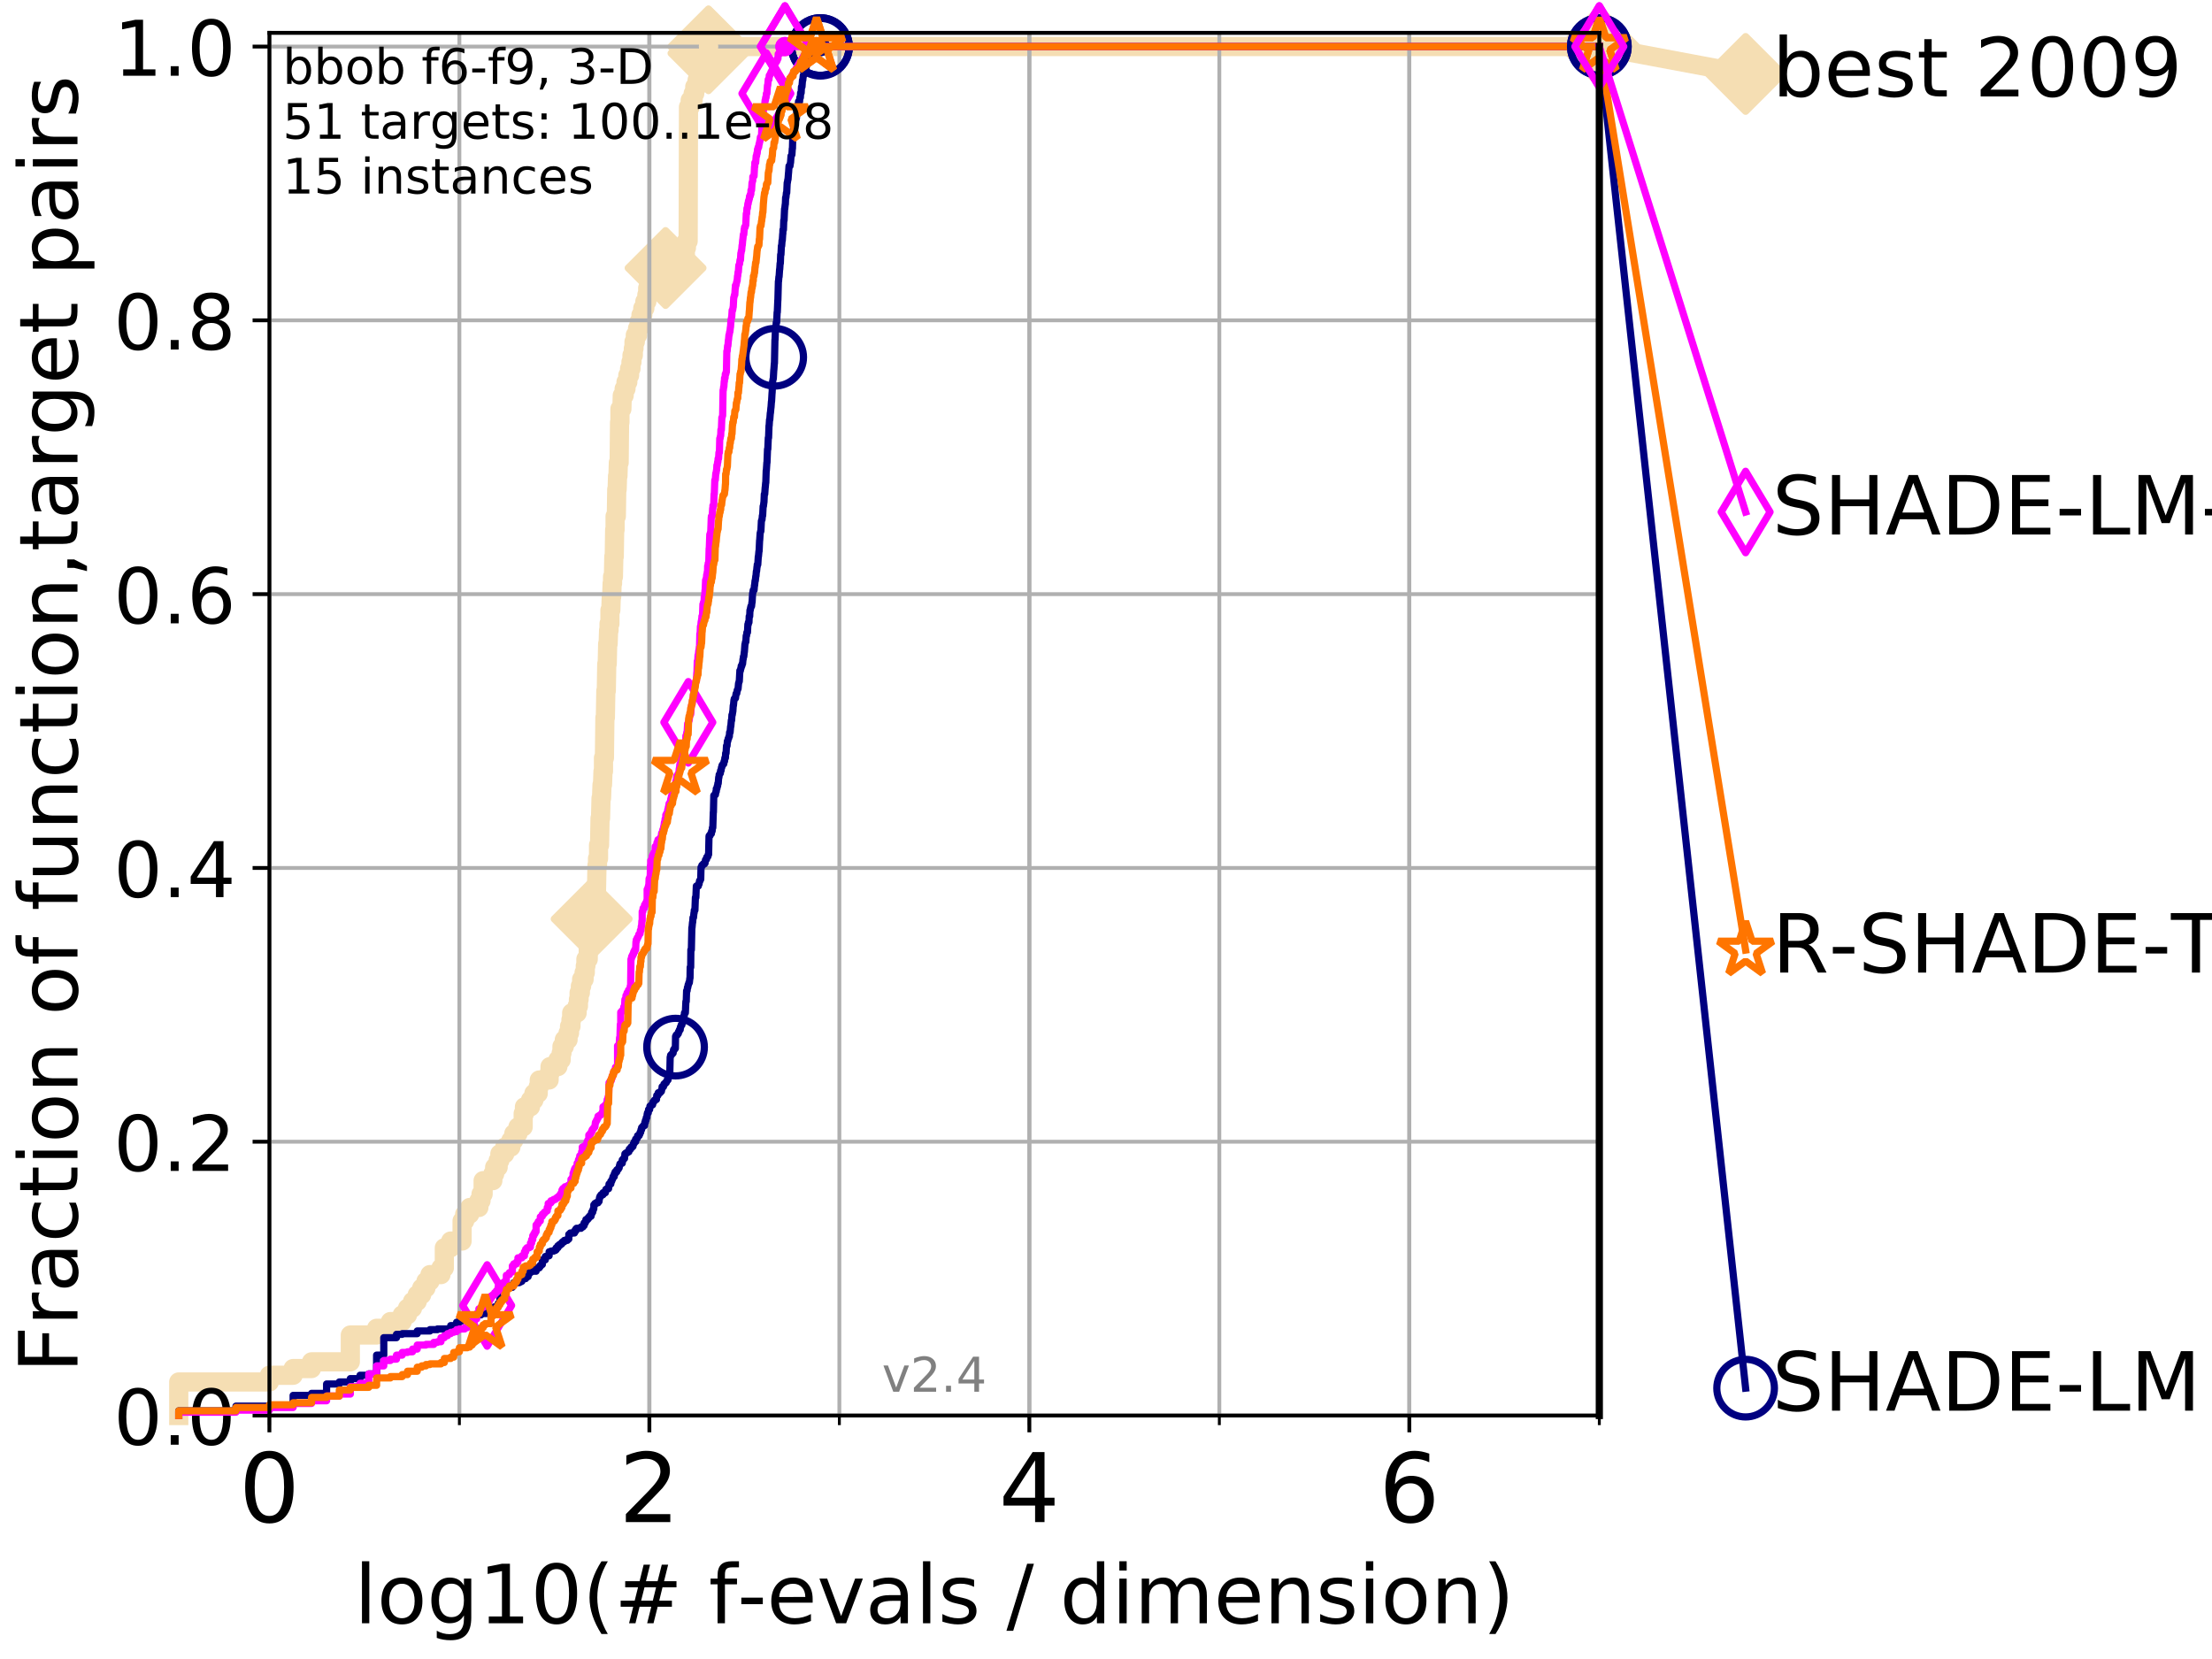 <?xml version="1.0" encoding="utf-8" standalone="no"?>
<!DOCTYPE svg PUBLIC "-//W3C//DTD SVG 1.1//EN"
  "http://www.w3.org/Graphics/SVG/1.1/DTD/svg11.dtd">
<!-- Created with matplotlib (http://matplotlib.org/) -->
<svg height="345.6pt" version="1.1" viewBox="0 0 460.8 345.6" width="460.8pt" xmlns="http://www.w3.org/2000/svg" xmlns:xlink="http://www.w3.org/1999/xlink">
 <defs>
  <style type="text/css">
*{stroke-linecap:butt;stroke-linejoin:round;}
  </style>
 </defs>
 <g id="figure_1">
  <g id="patch_1">
   <path d="M 0 345.6 
L 460.8 345.6 
L 460.8 0 
L 0 0 
z
" style="fill:#ffffff;"/>
  </g>
  <g id="axes_1">
   <g id="patch_2">
    <path d="M 56.12 294.88 
L 333.168 294.88 
L 333.168 6.845 
L 56.12 6.845 
z
" style="fill:#ffffff;"/>
   </g>
   <g id="line2d_1">
    <path d="M 37.236 294.88 
L 37.236 287.89 
L 56.12 287.89 
L 56.12 286.492 
L 61.065 286.492 
L 61.065 285.094 
L 64.9 285.094 
L 64.9 283.696 
L 72.979 283.696 
L 72.979 278.105 
L 78.453 278.105 
L 78.453 276.707 
L 81.324 276.707 
L 81.324 275.309 
L 83.784 275.309 
L 83.784 273.911 
L 84.893 273.911 
L 84.893 272.513 
L 85.935 272.513 
L 85.935 271.115 
L 86.918 271.115 
L 86.918 269.717 
L 87.847 269.717 
L 87.847 268.319 
L 88.729 268.319 
L 88.729 266.921 
L 89.568 266.921 
L 89.568 265.523 
L 91.863 265.523 
L 91.863 264.125 
L 92.564 264.125 
L 92.564 259.931 
L 93.887 259.931 
L 93.887 258.533 
L 96.262 258.533 
L 96.262 254.339 
L 96.808 254.339 
L 96.808 252.941 
L 97.85 252.941 
L 97.85 251.543 
L 99.761 251.543 
L 99.761 250.145 
L 100.208 250.145 
L 100.208 248.747 
L 100.643 248.747 
L 100.643 245.952 
L 102.668 245.952 
L 102.668 244.554 
L 103.045 244.554 
L 103.045 243.156 
L 103.777 243.156 
L 103.777 241.758 
L 104.131 241.758 
L 104.131 240.36 
L 105.153 240.36 
L 105.153 238.962 
L 106.427 238.962 
L 106.427 237.564 
L 107.03 237.564 
L 107.03 236.166 
L 107.897 236.166 
L 107.897 234.768 
L 108.988 234.768 
L 108.988 231.972 
L 109.251 231.972 
L 109.251 230.574 
L 110.506 230.574 
L 110.506 229.176 
L 111.217 229.176 
L 111.217 227.778 
L 112.122 227.778 
L 112.122 226.38 
L 112.341 226.38 
L 112.341 224.982 
L 114.39 224.982 
L 114.39 223.584 
L 114.582 223.584 
L 114.582 222.186 
L 116.22 222.186 
L 116.22 220.788 
L 116.901 220.788 
L 116.901 219.39 
L 117.067 219.39 
L 117.067 217.992 
L 117.556 217.992 
L 117.556 216.594 
L 118.341 216.594 
L 118.341 215.197 
L 118.645 215.197 
L 118.645 213.799 
L 118.944 213.799 
L 118.944 212.401 
L 119.092 212.401 
L 119.092 211.003 
L 120.228 211.003 
L 120.228 209.605 
L 120.501 209.605 
L 120.501 208.207 
L 120.636 208.207 
L 120.636 206.809 
L 120.903 206.809 
L 120.903 205.411 
L 121.165 205.411 
L 121.165 204.013 
L 121.678 204.013 
L 121.678 202.615 
L 121.929 202.615 
L 121.929 201.217 
L 122.053 201.217 
L 122.053 199.819 
L 122.541 199.819 
L 122.541 197.023 
L 122.78 197.023 
L 122.78 195.625 
L 122.898 195.625 
L 122.898 194.227 
L 123.247 194.227 
L 123.247 191.431 
L 123.59 191.431 
L 123.59 188.635 
L 123.815 188.635 
L 123.815 187.237 
L 123.926 187.237 
L 123.926 185.839 
L 124.255 185.839 
L 124.364 180.248 
L 124.472 180.248 
L 124.472 178.85 
L 124.685 178.85 
L 124.685 176.054 
L 124.896 176.054 
L 125.001 170.462 
L 125.104 170.462 
L 125.208 166.268 
L 125.31 166.268 
L 125.412 163.472 
L 125.514 163.472 
L 125.615 160.676 
L 125.715 160.676 
L 125.715 157.88 
L 125.913 157.88 
L 126.012 149.493 
L 126.11 149.493 
L 126.207 143.901 
L 126.304 143.901 
L 126.4 138.309 
L 126.496 138.309 
L 126.591 134.115 
L 126.686 134.115 
L 126.78 131.319 
L 126.874 131.319 
L 126.874 129.921 
L 127.06 129.921 
L 127.06 127.125 
L 127.244 127.125 
L 127.335 124.329 
L 127.426 124.329 
L 127.516 121.534 
L 127.606 121.534 
L 127.606 120.136 
L 127.784 120.136 
L 127.872 115.942 
L 127.96 115.942 
L 128.047 110.35 
L 128.134 110.35 
L 128.134 107.554 
L 128.393 107.554 
L 128.478 101.962 
L 128.563 101.962 
L 128.648 99.166 
L 128.732 99.166 
L 128.815 96.37 
L 128.981 96.37 
L 129.064 87.983 
L 129.146 87.983 
L 129.146 85.187 
L 129.55 85.187 
L 129.63 82.391 
L 130.023 82.391 
L 130.023 80.993 
L 130.408 80.993 
L 130.408 79.595 
L 130.784 79.595 
L 130.784 78.197 
L 131.152 78.197 
L 131.152 76.799 
L 131.441 76.799 
L 131.441 75.401 
L 131.655 75.401 
L 131.655 74.003 
L 131.935 74.003 
L 131.935 72.605 
L 132.074 72.605 
L 132.074 71.207 
L 132.348 71.207 
L 132.348 69.809 
L 132.817 69.809 
L 132.817 68.411 
L 133.144 68.411 
L 133.144 67.013 
L 133.529 67.013 
L 133.529 65.615 
L 133.906 65.615 
L 133.906 64.217 
L 134.334 64.217 
L 134.334 62.819 
L 134.753 62.819 
L 134.753 61.421 
L 134.929 61.421 
L 134.929 60.023 
L 137.529 60.023 
L 137.529 58.626 
L 138.267 58.626 
L 138.267 57.228 
L 138.648 57.228 
L 138.648 55.83 
L 139.066 55.83 
L 139.066 54.432 
L 139.52 54.432 
L 139.52 53.034 
L 142.773 53.034 
L 142.773 51.636 
L 142.993 51.636 
L 142.993 50.238 
L 143.355 50.238 
L 143.427 22.279 
L 143.78 22.279 
L 143.78 20.881 
L 144.397 20.881 
L 144.397 19.483 
L 144.731 19.483 
L 144.731 18.085 
L 145.22 18.085 
L 145.22 16.687 
L 145.851 16.687 
L 145.851 15.289 
L 146.249 15.289 
L 146.249 13.891 
L 146.814 13.891 
L 146.814 12.493 
L 147.248 12.493 
L 147.248 11.095 
L 147.587 11.095 
L 147.587 9.697 
L 333.168 9.697 
L 333.168 9.697 
" style="fill:none;stroke:#f5deb3;stroke-linecap:square;stroke-width:4;"/>
   </g>
   <g id="line2d_2">
    <defs>
     <path d="M -0 7.778 
L 7.778 0 
L 0 -7.778 
L -7.778 -0 
z
" id="m4a04ca67cd" style="stroke:#f5deb3;stroke-linejoin:miter;stroke-width:1.5;"/>
    </defs>
    <g>
     <use style="fill:#f5deb3;stroke:#f5deb3;stroke-linejoin:miter;stroke-width:1.5;" x="123.247" xlink:href="#m4a04ca67cd" y="191.431"/>
     <use style="fill:#f5deb3;stroke:#f5deb3;stroke-linejoin:miter;stroke-width:1.5;" x="138.648" xlink:href="#m4a04ca67cd" y="55.83"/>
     <use style="fill:#f5deb3;stroke:#f5deb3;stroke-linejoin:miter;stroke-width:1.5;" x="147.587" xlink:href="#m4a04ca67cd" y="11.095"/>
     <use style="fill:#f5deb3;stroke:#f5deb3;stroke-linejoin:miter;stroke-width:1.5;" x="147.587" xlink:href="#m4a04ca67cd" y="9.697"/>
     <use style="fill:#f5deb3;stroke:#f5deb3;stroke-linejoin:miter;stroke-width:1.5;" x="147.587" xlink:href="#m4a04ca67cd" y="9.697"/>
     <use style="fill:#f5deb3;stroke:#f5deb3;stroke-linejoin:miter;stroke-width:1.5;" x="333.168" xlink:href="#m4a04ca67cd" y="9.697"/>
    </g>
   </g>
   <g id="line2d_3">
    <path style="fill:none;stroke:#f5deb3;stroke-linecap:square;stroke-width:4;"/>
    <g/>
   </g>
   <g id="line2d_4">
    <path d="M 333.168 9.697 
L 363.643 15.401 
" style="fill:none;stroke:#f5deb3;stroke-linecap:square;stroke-width:4;"/>
    <g>
     <use style="fill:#f5deb3;stroke:#f5deb3;stroke-linejoin:miter;stroke-width:1.5;" x="333.168" xlink:href="#m4a04ca67cd" y="9.697"/>
     <use style="fill:#f5deb3;stroke:#f5deb3;stroke-linejoin:miter;stroke-width:1.5;" x="363.643" xlink:href="#m4a04ca67cd" y="15.401"/>
    </g>
   </g>
   <g id="matplotlib.axis_1">
    <g id="xtick_1">
     <g id="line2d_5">
      <path clip-path="url(#pe15a15591a)" d="M 56.12 294.88 
L 56.12 6.845 
" style="fill:none;stroke:#b0b0b0;stroke-linecap:square;stroke-width:0.8;"/>
     </g>
     <g id="line2d_6">
      <defs>
       <path d="M 0 0 
L 0 3.5 
" id="m08ac71ab16" style="stroke:#000000;stroke-width:0.8;"/>
      </defs>
      <g>
       <use style="stroke:#000000;stroke-width:0.8;" x="56.12" xlink:href="#m08ac71ab16" y="294.88"/>
      </g>
     </g>
     <g id="text_1">
      <!-- 0 -->
      <defs>
       <path d="M 31.781 66.406 
Q 24.172 66.406 20.328 58.906 
Q 16.5 51.422 16.5 36.375 
Q 16.5 21.391 20.328 13.891 
Q 24.172 6.391 31.781 6.391 
Q 39.453 6.391 43.281 13.891 
Q 47.125 21.391 47.125 36.375 
Q 47.125 51.422 43.281 58.906 
Q 39.453 66.406 31.781 66.406 
z
M 31.781 74.219 
Q 44.047 74.219 50.516 64.516 
Q 56.984 54.828 56.984 36.375 
Q 56.984 17.969 50.516 8.266 
Q 44.047 -1.422 31.781 -1.422 
Q 19.531 -1.422 13.062 8.266 
Q 6.594 17.969 6.594 36.375 
Q 6.594 54.828 13.062 64.516 
Q 19.531 74.219 31.781 74.219 
z
" id="DejaVuSans-30"/>
      </defs>
      <g transform="translate(49.758 317.077)scale(0.2 -0.2)">
       <use xlink:href="#DejaVuSans-30"/>
      </g>
     </g>
    </g>
    <g id="xtick_2">
     <g id="line2d_7">
      <path clip-path="url(#pe15a15591a)" d="M 135.277 294.88 
L 135.277 6.845 
" style="fill:none;stroke:#b0b0b0;stroke-linecap:square;stroke-width:0.8;"/>
     </g>
     <g id="line2d_8">
      <g>
       <use style="stroke:#000000;stroke-width:0.8;" x="135.277" xlink:href="#m08ac71ab16" y="294.88"/>
      </g>
     </g>
     <g id="text_2">
      <!-- 2 -->
      <defs>
       <path d="M 19.188 8.297 
L 53.609 8.297 
L 53.609 0 
L 7.328 0 
L 7.328 8.297 
Q 12.938 14.109 22.625 23.891 
Q 32.328 33.688 34.812 36.531 
Q 39.547 41.844 41.422 45.531 
Q 43.312 49.219 43.312 52.781 
Q 43.312 58.594 39.234 62.25 
Q 35.156 65.922 28.609 65.922 
Q 23.969 65.922 18.812 64.312 
Q 13.672 62.703 7.812 59.422 
L 7.812 69.391 
Q 13.766 71.781 18.938 73 
Q 24.125 74.219 28.422 74.219 
Q 39.75 74.219 46.484 68.547 
Q 53.219 62.891 53.219 53.422 
Q 53.219 48.922 51.531 44.891 
Q 49.859 40.875 45.406 35.406 
Q 44.188 33.984 37.641 27.219 
Q 31.109 20.453 19.188 8.297 
z
" id="DejaVuSans-32"/>
      </defs>
      <g transform="translate(128.914 317.077)scale(0.2 -0.2)">
       <use xlink:href="#DejaVuSans-32"/>
      </g>
     </g>
    </g>
    <g id="xtick_3">
     <g id="line2d_9">
      <path clip-path="url(#pe15a15591a)" d="M 214.433 294.88 
L 214.433 6.845 
" style="fill:none;stroke:#b0b0b0;stroke-linecap:square;stroke-width:0.8;"/>
     </g>
     <g id="line2d_10">
      <g>
       <use style="stroke:#000000;stroke-width:0.8;" x="214.433" xlink:href="#m08ac71ab16" y="294.88"/>
      </g>
     </g>
     <g id="text_3">
      <!-- 4 -->
      <defs>
       <path d="M 37.797 64.312 
L 12.891 25.391 
L 37.797 25.391 
z
M 35.203 72.906 
L 47.609 72.906 
L 47.609 25.391 
L 58.016 25.391 
L 58.016 17.188 
L 47.609 17.188 
L 47.609 0 
L 37.797 0 
L 37.797 17.188 
L 4.891 17.188 
L 4.891 26.703 
z
" id="DejaVuSans-34"/>
      </defs>
      <g transform="translate(208.071 317.077)scale(0.2 -0.2)">
       <use xlink:href="#DejaVuSans-34"/>
      </g>
     </g>
    </g>
    <g id="xtick_4">
     <g id="line2d_11">
      <path clip-path="url(#pe15a15591a)" d="M 293.59 294.88 
L 293.59 6.845 
" style="fill:none;stroke:#b0b0b0;stroke-linecap:square;stroke-width:0.8;"/>
     </g>
     <g id="line2d_12">
      <g>
       <use style="stroke:#000000;stroke-width:0.8;" x="293.59" xlink:href="#m08ac71ab16" y="294.88"/>
      </g>
     </g>
     <g id="text_4">
      <!-- 6 -->
      <defs>
       <path d="M 33.016 40.375 
Q 26.375 40.375 22.484 35.828 
Q 18.609 31.297 18.609 23.391 
Q 18.609 15.531 22.484 10.953 
Q 26.375 6.391 33.016 6.391 
Q 39.656 6.391 43.531 10.953 
Q 47.406 15.531 47.406 23.391 
Q 47.406 31.297 43.531 35.828 
Q 39.656 40.375 33.016 40.375 
z
M 52.594 71.297 
L 52.594 62.312 
Q 48.875 64.062 45.094 64.984 
Q 41.312 65.922 37.594 65.922 
Q 27.828 65.922 22.672 59.328 
Q 17.531 52.734 16.797 39.406 
Q 19.672 43.656 24.016 45.922 
Q 28.375 48.188 33.594 48.188 
Q 44.578 48.188 50.953 41.516 
Q 57.328 34.859 57.328 23.391 
Q 57.328 12.156 50.688 5.359 
Q 44.047 -1.422 33.016 -1.422 
Q 20.359 -1.422 13.672 8.266 
Q 6.984 17.969 6.984 36.375 
Q 6.984 53.656 15.188 63.938 
Q 23.391 74.219 37.203 74.219 
Q 40.922 74.219 44.703 73.484 
Q 48.484 72.75 52.594 71.297 
z
" id="DejaVuSans-36"/>
      </defs>
      <g transform="translate(287.227 317.077)scale(0.2 -0.2)">
       <use xlink:href="#DejaVuSans-36"/>
      </g>
     </g>
    </g>
    <g id="xtick_5">
     <g id="line2d_13">
      <path clip-path="url(#pe15a15591a)" d="M 56.12 294.88 
L 56.12 6.845 
" style="fill:none;stroke:#b0b0b0;stroke-linecap:square;stroke-width:0.8;"/>
     </g>
     <g id="line2d_14">
      <defs>
       <path d="M 0 0 
L 0 2 
" id="m3cc75f232a" style="stroke:#000000;stroke-width:0.6;"/>
      </defs>
      <g>
       <use style="stroke:#000000;stroke-width:0.6;" x="56.12" xlink:href="#m3cc75f232a" y="294.88"/>
      </g>
     </g>
    </g>
    <g id="xtick_6">
     <g id="line2d_15">
      <path clip-path="url(#pe15a15591a)" d="M 95.698 294.88 
L 95.698 6.845 
" style="fill:none;stroke:#b0b0b0;stroke-linecap:square;stroke-width:0.8;"/>
     </g>
     <g id="line2d_16">
      <g>
       <use style="stroke:#000000;stroke-width:0.6;" x="95.698" xlink:href="#m3cc75f232a" y="294.88"/>
      </g>
     </g>
    </g>
    <g id="xtick_7">
     <g id="line2d_17">
      <path clip-path="url(#pe15a15591a)" d="M 135.277 294.88 
L 135.277 6.845 
" style="fill:none;stroke:#b0b0b0;stroke-linecap:square;stroke-width:0.8;"/>
     </g>
     <g id="line2d_18">
      <g>
       <use style="stroke:#000000;stroke-width:0.6;" x="135.277" xlink:href="#m3cc75f232a" y="294.88"/>
      </g>
     </g>
    </g>
    <g id="xtick_8">
     <g id="line2d_19">
      <path clip-path="url(#pe15a15591a)" d="M 174.855 294.88 
L 174.855 6.845 
" style="fill:none;stroke:#b0b0b0;stroke-linecap:square;stroke-width:0.8;"/>
     </g>
     <g id="line2d_20">
      <g>
       <use style="stroke:#000000;stroke-width:0.6;" x="174.855" xlink:href="#m3cc75f232a" y="294.88"/>
      </g>
     </g>
    </g>
    <g id="xtick_9">
     <g id="line2d_21">
      <path clip-path="url(#pe15a15591a)" d="M 214.433 294.88 
L 214.433 6.845 
" style="fill:none;stroke:#b0b0b0;stroke-linecap:square;stroke-width:0.8;"/>
     </g>
     <g id="line2d_22">
      <g>
       <use style="stroke:#000000;stroke-width:0.6;" x="214.433" xlink:href="#m3cc75f232a" y="294.88"/>
      </g>
     </g>
    </g>
    <g id="xtick_10">
     <g id="line2d_23">
      <path clip-path="url(#pe15a15591a)" d="M 254.011 294.88 
L 254.011 6.845 
" style="fill:none;stroke:#b0b0b0;stroke-linecap:square;stroke-width:0.8;"/>
     </g>
     <g id="line2d_24">
      <g>
       <use style="stroke:#000000;stroke-width:0.6;" x="254.011" xlink:href="#m3cc75f232a" y="294.88"/>
      </g>
     </g>
    </g>
    <g id="xtick_11">
     <g id="line2d_25">
      <path clip-path="url(#pe15a15591a)" d="M 293.59 294.88 
L 293.59 6.845 
" style="fill:none;stroke:#b0b0b0;stroke-linecap:square;stroke-width:0.8;"/>
     </g>
     <g id="line2d_26">
      <g>
       <use style="stroke:#000000;stroke-width:0.6;" x="293.59" xlink:href="#m3cc75f232a" y="294.88"/>
      </g>
     </g>
    </g>
    <g id="xtick_12">
     <g id="line2d_27">
      <path clip-path="url(#pe15a15591a)" d="M 333.168 294.88 
L 333.168 6.845 
" style="fill:none;stroke:#b0b0b0;stroke-linecap:square;stroke-width:0.8;"/>
     </g>
     <g id="line2d_28">
      <g>
       <use style="stroke:#000000;stroke-width:0.6;" x="333.168" xlink:href="#m3cc75f232a" y="294.88"/>
      </g>
     </g>
    </g>
    <g id="text_5">
     <!-- log10(# f-evals / dimension) -->
     <defs>
      <path d="M 9.422 75.984 
L 18.406 75.984 
L 18.406 0 
L 9.422 0 
z
" id="DejaVuSans-6c"/>
      <path d="M 30.609 48.391 
Q 23.391 48.391 19.188 42.75 
Q 14.984 37.109 14.984 27.297 
Q 14.984 17.484 19.156 11.844 
Q 23.344 6.203 30.609 6.203 
Q 37.797 6.203 41.984 11.859 
Q 46.188 17.531 46.188 27.297 
Q 46.188 37.016 41.984 42.703 
Q 37.797 48.391 30.609 48.391 
z
M 30.609 56 
Q 42.328 56 49.016 48.375 
Q 55.719 40.766 55.719 27.297 
Q 55.719 13.875 49.016 6.219 
Q 42.328 -1.422 30.609 -1.422 
Q 18.844 -1.422 12.172 6.219 
Q 5.516 13.875 5.516 27.297 
Q 5.516 40.766 12.172 48.375 
Q 18.844 56 30.609 56 
z
" id="DejaVuSans-6f"/>
      <path d="M 45.406 27.984 
Q 45.406 37.75 41.375 43.109 
Q 37.359 48.484 30.078 48.484 
Q 22.859 48.484 18.828 43.109 
Q 14.797 37.75 14.797 27.984 
Q 14.797 18.266 18.828 12.891 
Q 22.859 7.516 30.078 7.516 
Q 37.359 7.516 41.375 12.891 
Q 45.406 18.266 45.406 27.984 
z
M 54.391 6.781 
Q 54.391 -7.172 48.188 -13.984 
Q 42 -20.797 29.203 -20.797 
Q 24.469 -20.797 20.266 -20.094 
Q 16.062 -19.391 12.109 -17.922 
L 12.109 -9.188 
Q 16.062 -11.328 19.922 -12.344 
Q 23.781 -13.375 27.781 -13.375 
Q 36.625 -13.375 41.016 -8.766 
Q 45.406 -4.156 45.406 5.172 
L 45.406 9.625 
Q 42.625 4.781 38.281 2.391 
Q 33.938 0 27.875 0 
Q 17.828 0 11.672 7.656 
Q 5.516 15.328 5.516 27.984 
Q 5.516 40.672 11.672 48.328 
Q 17.828 56 27.875 56 
Q 33.938 56 38.281 53.609 
Q 42.625 51.219 45.406 46.391 
L 45.406 54.688 
L 54.391 54.688 
z
" id="DejaVuSans-67"/>
      <path d="M 12.406 8.297 
L 28.516 8.297 
L 28.516 63.922 
L 10.984 60.406 
L 10.984 69.391 
L 28.422 72.906 
L 38.281 72.906 
L 38.281 8.297 
L 54.391 8.297 
L 54.391 0 
L 12.406 0 
z
" id="DejaVuSans-31"/>
      <path d="M 31 75.875 
Q 24.469 64.656 21.281 53.656 
Q 18.109 42.672 18.109 31.391 
Q 18.109 20.125 21.312 9.062 
Q 24.516 -2 31 -13.188 
L 23.188 -13.188 
Q 15.875 -1.703 12.234 9.375 
Q 8.594 20.453 8.594 31.391 
Q 8.594 42.281 12.203 53.312 
Q 15.828 64.359 23.188 75.875 
z
" id="DejaVuSans-28"/>
      <path d="M 51.125 44 
L 36.922 44 
L 32.812 27.688 
L 47.125 27.688 
z
M 43.797 71.781 
L 38.719 51.516 
L 52.984 51.516 
L 58.109 71.781 
L 65.922 71.781 
L 60.891 51.516 
L 76.125 51.516 
L 76.125 44 
L 58.984 44 
L 54.984 27.688 
L 70.516 27.688 
L 70.516 20.219 
L 53.078 20.219 
L 48 0 
L 40.188 0 
L 45.219 20.219 
L 30.906 20.219 
L 25.875 0 
L 18.016 0 
L 23.094 20.219 
L 7.719 20.219 
L 7.719 27.688 
L 24.906 27.688 
L 29 44 
L 13.281 44 
L 13.281 51.516 
L 30.906 51.516 
L 35.891 71.781 
z
" id="DejaVuSans-23"/>
      <path id="DejaVuSans-20"/>
      <path d="M 37.109 75.984 
L 37.109 68.5 
L 28.516 68.5 
Q 23.688 68.5 21.797 66.547 
Q 19.922 64.594 19.922 59.516 
L 19.922 54.688 
L 34.719 54.688 
L 34.719 47.703 
L 19.922 47.703 
L 19.922 0 
L 10.891 0 
L 10.891 47.703 
L 2.297 47.703 
L 2.297 54.688 
L 10.891 54.688 
L 10.891 58.5 
Q 10.891 67.625 15.141 71.797 
Q 19.391 75.984 28.609 75.984 
z
" id="DejaVuSans-66"/>
      <path d="M 4.891 31.391 
L 31.203 31.391 
L 31.203 23.391 
L 4.891 23.391 
z
" id="DejaVuSans-2d"/>
      <path d="M 56.203 29.594 
L 56.203 25.203 
L 14.891 25.203 
Q 15.484 15.922 20.484 11.062 
Q 25.484 6.203 34.422 6.203 
Q 39.594 6.203 44.453 7.469 
Q 49.312 8.734 54.109 11.281 
L 54.109 2.781 
Q 49.266 0.734 44.188 -0.344 
Q 39.109 -1.422 33.891 -1.422 
Q 20.797 -1.422 13.156 6.188 
Q 5.516 13.812 5.516 26.812 
Q 5.516 40.234 12.766 48.109 
Q 20.016 56 32.328 56 
Q 43.359 56 49.781 48.891 
Q 56.203 41.797 56.203 29.594 
z
M 47.219 32.234 
Q 47.125 39.594 43.094 43.984 
Q 39.062 48.391 32.422 48.391 
Q 24.906 48.391 20.391 44.141 
Q 15.875 39.891 15.188 32.172 
z
" id="DejaVuSans-65"/>
      <path d="M 2.984 54.688 
L 12.5 54.688 
L 29.594 8.797 
L 46.688 54.688 
L 56.203 54.688 
L 35.688 0 
L 23.484 0 
z
" id="DejaVuSans-76"/>
      <path d="M 34.281 27.484 
Q 23.391 27.484 19.188 25 
Q 14.984 22.516 14.984 16.5 
Q 14.984 11.719 18.141 8.906 
Q 21.297 6.109 26.703 6.109 
Q 34.188 6.109 38.703 11.406 
Q 43.219 16.703 43.219 25.484 
L 43.219 27.484 
z
M 52.203 31.203 
L 52.203 0 
L 43.219 0 
L 43.219 8.297 
Q 40.141 3.328 35.547 0.953 
Q 30.953 -1.422 24.312 -1.422 
Q 15.922 -1.422 10.953 3.297 
Q 6 8.016 6 15.922 
Q 6 25.141 12.172 29.828 
Q 18.359 34.516 30.609 34.516 
L 43.219 34.516 
L 43.219 35.406 
Q 43.219 41.609 39.141 45 
Q 35.062 48.391 27.688 48.391 
Q 23 48.391 18.547 47.266 
Q 14.109 46.141 10.016 43.891 
L 10.016 52.203 
Q 14.938 54.109 19.578 55.047 
Q 24.219 56 28.609 56 
Q 40.484 56 46.344 49.844 
Q 52.203 43.703 52.203 31.203 
z
" id="DejaVuSans-61"/>
      <path d="M 44.281 53.078 
L 44.281 44.578 
Q 40.484 46.531 36.375 47.5 
Q 32.281 48.484 27.875 48.484 
Q 21.188 48.484 17.844 46.438 
Q 14.5 44.391 14.5 40.281 
Q 14.5 37.156 16.891 35.375 
Q 19.281 33.594 26.516 31.984 
L 29.594 31.297 
Q 39.156 29.25 43.188 25.516 
Q 47.219 21.781 47.219 15.094 
Q 47.219 7.469 41.188 3.016 
Q 35.156 -1.422 24.609 -1.422 
Q 20.219 -1.422 15.453 -0.562 
Q 10.688 0.297 5.422 2 
L 5.422 11.281 
Q 10.406 8.688 15.234 7.391 
Q 20.062 6.109 24.812 6.109 
Q 31.156 6.109 34.562 8.281 
Q 37.984 10.453 37.984 14.406 
Q 37.984 18.062 35.516 20.016 
Q 33.062 21.969 24.703 23.781 
L 21.578 24.516 
Q 13.234 26.266 9.516 29.906 
Q 5.812 33.547 5.812 39.891 
Q 5.812 47.609 11.281 51.797 
Q 16.75 56 26.812 56 
Q 31.781 56 36.172 55.266 
Q 40.578 54.547 44.281 53.078 
z
" id="DejaVuSans-73"/>
      <path d="M 25.391 72.906 
L 33.688 72.906 
L 8.297 -9.281 
L 0 -9.281 
z
" id="DejaVuSans-2f"/>
      <path d="M 45.406 46.391 
L 45.406 75.984 
L 54.391 75.984 
L 54.391 0 
L 45.406 0 
L 45.406 8.203 
Q 42.578 3.328 38.25 0.953 
Q 33.938 -1.422 27.875 -1.422 
Q 17.969 -1.422 11.734 6.484 
Q 5.516 14.406 5.516 27.297 
Q 5.516 40.188 11.734 48.094 
Q 17.969 56 27.875 56 
Q 33.938 56 38.25 53.625 
Q 42.578 51.266 45.406 46.391 
z
M 14.797 27.297 
Q 14.797 17.391 18.875 11.75 
Q 22.953 6.109 30.078 6.109 
Q 37.203 6.109 41.297 11.75 
Q 45.406 17.391 45.406 27.297 
Q 45.406 37.203 41.297 42.844 
Q 37.203 48.484 30.078 48.484 
Q 22.953 48.484 18.875 42.844 
Q 14.797 37.203 14.797 27.297 
z
" id="DejaVuSans-64"/>
      <path d="M 9.422 54.688 
L 18.406 54.688 
L 18.406 0 
L 9.422 0 
z
M 9.422 75.984 
L 18.406 75.984 
L 18.406 64.594 
L 9.422 64.594 
z
" id="DejaVuSans-69"/>
      <path d="M 52 44.188 
Q 55.375 50.25 60.062 53.125 
Q 64.75 56 71.094 56 
Q 79.641 56 84.281 50.016 
Q 88.922 44.047 88.922 33.016 
L 88.922 0 
L 79.891 0 
L 79.891 32.719 
Q 79.891 40.578 77.094 44.375 
Q 74.312 48.188 68.609 48.188 
Q 61.625 48.188 57.562 43.547 
Q 53.516 38.922 53.516 30.906 
L 53.516 0 
L 44.484 0 
L 44.484 32.719 
Q 44.484 40.625 41.703 44.406 
Q 38.922 48.188 33.109 48.188 
Q 26.219 48.188 22.156 43.531 
Q 18.109 38.875 18.109 30.906 
L 18.109 0 
L 9.078 0 
L 9.078 54.688 
L 18.109 54.688 
L 18.109 46.188 
Q 21.188 51.219 25.484 53.609 
Q 29.781 56 35.688 56 
Q 41.656 56 45.828 52.969 
Q 50 49.953 52 44.188 
z
" id="DejaVuSans-6d"/>
      <path d="M 54.891 33.016 
L 54.891 0 
L 45.906 0 
L 45.906 32.719 
Q 45.906 40.484 42.875 44.328 
Q 39.844 48.188 33.797 48.188 
Q 26.516 48.188 22.312 43.547 
Q 18.109 38.922 18.109 30.906 
L 18.109 0 
L 9.078 0 
L 9.078 54.688 
L 18.109 54.688 
L 18.109 46.188 
Q 21.344 51.125 25.703 53.562 
Q 30.078 56 35.797 56 
Q 45.219 56 50.047 50.172 
Q 54.891 44.344 54.891 33.016 
z
" id="DejaVuSans-6e"/>
      <path d="M 8.016 75.875 
L 15.828 75.875 
Q 23.141 64.359 26.781 53.312 
Q 30.422 42.281 30.422 31.391 
Q 30.422 20.453 26.781 9.375 
Q 23.141 -1.703 15.828 -13.188 
L 8.016 -13.188 
Q 14.5 -2 17.703 9.062 
Q 20.906 20.125 20.906 31.391 
Q 20.906 42.672 17.703 53.656 
Q 14.5 64.656 8.016 75.875 
z
" id="DejaVuSans-29"/>
     </defs>
     <g transform="translate(73.803 338.154)scale(0.17 -0.17)">
      <use xlink:href="#DejaVuSans-6c"/>
      <use x="27.783" xlink:href="#DejaVuSans-6f"/>
      <use x="88.965" xlink:href="#DejaVuSans-67"/>
      <use x="152.441" xlink:href="#DejaVuSans-31"/>
      <use x="216.064" xlink:href="#DejaVuSans-30"/>
      <use x="279.688" xlink:href="#DejaVuSans-28"/>
      <use x="318.701" xlink:href="#DejaVuSans-23"/>
      <use x="402.49" xlink:href="#DejaVuSans-20"/>
      <use x="434.277" xlink:href="#DejaVuSans-66"/>
      <use x="469.404" xlink:href="#DejaVuSans-2d"/>
      <use x="505.488" xlink:href="#DejaVuSans-65"/>
      <use x="567.012" xlink:href="#DejaVuSans-76"/>
      <use x="626.191" xlink:href="#DejaVuSans-61"/>
      <use x="687.471" xlink:href="#DejaVuSans-6c"/>
      <use x="715.254" xlink:href="#DejaVuSans-73"/>
      <use x="767.354" xlink:href="#DejaVuSans-20"/>
      <use x="799.141" xlink:href="#DejaVuSans-2f"/>
      <use x="832.832" xlink:href="#DejaVuSans-20"/>
      <use x="864.619" xlink:href="#DejaVuSans-64"/>
      <use x="928.096" xlink:href="#DejaVuSans-69"/>
      <use x="955.879" xlink:href="#DejaVuSans-6d"/>
      <use x="1053.291" xlink:href="#DejaVuSans-65"/>
      <use x="1114.814" xlink:href="#DejaVuSans-6e"/>
      <use x="1178.193" xlink:href="#DejaVuSans-73"/>
      <use x="1230.293" xlink:href="#DejaVuSans-69"/>
      <use x="1258.076" xlink:href="#DejaVuSans-6f"/>
      <use x="1319.258" xlink:href="#DejaVuSans-6e"/>
      <use x="1382.637" xlink:href="#DejaVuSans-29"/>
     </g>
    </g>
   </g>
   <g id="matplotlib.axis_2">
    <g id="ytick_1">
     <g id="line2d_29">
      <path clip-path="url(#pe15a15591a)" d="M 56.12 294.88 
L 333.168 294.88 
" style="fill:none;stroke:#b0b0b0;stroke-linecap:square;stroke-width:0.8;"/>
     </g>
     <g id="line2d_30">
      <defs>
       <path d="M 0 0 
L -3.5 0 
" id="mface4e6f75" style="stroke:#000000;stroke-width:0.8;"/>
      </defs>
      <g>
       <use style="stroke:#000000;stroke-width:0.8;" x="56.12" xlink:href="#mface4e6f75" y="294.88"/>
      </g>
     </g>
     <g id="text_6">
      <!-- 0.0 -->
      <defs>
       <path d="M 10.688 12.406 
L 21 12.406 
L 21 0 
L 10.688 0 
z
" id="DejaVuSans-2e"/>
      </defs>
      <g transform="translate(23.675 300.959)scale(0.16 -0.16)">
       <use xlink:href="#DejaVuSans-30"/>
       <use x="63.623" xlink:href="#DejaVuSans-2e"/>
       <use x="95.41" xlink:href="#DejaVuSans-30"/>
      </g>
     </g>
    </g>
    <g id="ytick_2">
     <g id="line2d_31">
      <path clip-path="url(#pe15a15591a)" d="M 56.12 237.843 
L 333.168 237.843 
" style="fill:none;stroke:#b0b0b0;stroke-linecap:square;stroke-width:0.8;"/>
     </g>
     <g id="line2d_32">
      <g>
       <use style="stroke:#000000;stroke-width:0.8;" x="56.12" xlink:href="#mface4e6f75" y="237.843"/>
      </g>
     </g>
     <g id="text_7">
      <!-- 0.2 -->
      <g transform="translate(23.675 243.922)scale(0.16 -0.16)">
       <use xlink:href="#DejaVuSans-30"/>
       <use x="63.623" xlink:href="#DejaVuSans-2e"/>
       <use x="95.41" xlink:href="#DejaVuSans-32"/>
      </g>
     </g>
    </g>
    <g id="ytick_3">
     <g id="line2d_33">
      <path clip-path="url(#pe15a15591a)" d="M 56.12 180.807 
L 333.168 180.807 
" style="fill:none;stroke:#b0b0b0;stroke-linecap:square;stroke-width:0.8;"/>
     </g>
     <g id="line2d_34">
      <g>
       <use style="stroke:#000000;stroke-width:0.8;" x="56.12" xlink:href="#mface4e6f75" y="180.807"/>
      </g>
     </g>
     <g id="text_8">
      <!-- 0.4 -->
      <g transform="translate(23.675 186.886)scale(0.16 -0.16)">
       <use xlink:href="#DejaVuSans-30"/>
       <use x="63.623" xlink:href="#DejaVuSans-2e"/>
       <use x="95.41" xlink:href="#DejaVuSans-34"/>
      </g>
     </g>
    </g>
    <g id="ytick_4">
     <g id="line2d_35">
      <path clip-path="url(#pe15a15591a)" d="M 56.12 123.77 
L 333.168 123.77 
" style="fill:none;stroke:#b0b0b0;stroke-linecap:square;stroke-width:0.8;"/>
     </g>
     <g id="line2d_36">
      <g>
       <use style="stroke:#000000;stroke-width:0.8;" x="56.12" xlink:href="#mface4e6f75" y="123.77"/>
      </g>
     </g>
     <g id="text_9">
      <!-- 0.6 -->
      <g transform="translate(23.675 129.849)scale(0.16 -0.16)">
       <use xlink:href="#DejaVuSans-30"/>
       <use x="63.623" xlink:href="#DejaVuSans-2e"/>
       <use x="95.41" xlink:href="#DejaVuSans-36"/>
      </g>
     </g>
    </g>
    <g id="ytick_5">
     <g id="line2d_37">
      <path clip-path="url(#pe15a15591a)" d="M 56.12 66.734 
L 333.168 66.734 
" style="fill:none;stroke:#b0b0b0;stroke-linecap:square;stroke-width:0.8;"/>
     </g>
     <g id="line2d_38">
      <g>
       <use style="stroke:#000000;stroke-width:0.8;" x="56.12" xlink:href="#mface4e6f75" y="66.734"/>
      </g>
     </g>
     <g id="text_10">
      <!-- 0.8 -->
      <defs>
       <path d="M 31.781 34.625 
Q 24.75 34.625 20.719 30.859 
Q 16.703 27.094 16.703 20.516 
Q 16.703 13.922 20.719 10.156 
Q 24.75 6.391 31.781 6.391 
Q 38.812 6.391 42.859 10.172 
Q 46.922 13.969 46.922 20.516 
Q 46.922 27.094 42.891 30.859 
Q 38.875 34.625 31.781 34.625 
z
M 21.922 38.812 
Q 15.578 40.375 12.031 44.719 
Q 8.5 49.078 8.5 55.328 
Q 8.5 64.062 14.719 69.141 
Q 20.953 74.219 31.781 74.219 
Q 42.672 74.219 48.875 69.141 
Q 55.078 64.062 55.078 55.328 
Q 55.078 49.078 51.531 44.719 
Q 48 40.375 41.703 38.812 
Q 48.828 37.156 52.797 32.312 
Q 56.781 27.484 56.781 20.516 
Q 56.781 9.906 50.312 4.234 
Q 43.844 -1.422 31.781 -1.422 
Q 19.734 -1.422 13.25 4.234 
Q 6.781 9.906 6.781 20.516 
Q 6.781 27.484 10.781 32.312 
Q 14.797 37.156 21.922 38.812 
z
M 18.312 54.391 
Q 18.312 48.734 21.844 45.562 
Q 25.391 42.391 31.781 42.391 
Q 38.141 42.391 41.719 45.562 
Q 45.312 48.734 45.312 54.391 
Q 45.312 60.062 41.719 63.234 
Q 38.141 66.406 31.781 66.406 
Q 25.391 66.406 21.844 63.234 
Q 18.312 60.062 18.312 54.391 
z
" id="DejaVuSans-38"/>
      </defs>
      <g transform="translate(23.675 72.812)scale(0.16 -0.16)">
       <use xlink:href="#DejaVuSans-30"/>
       <use x="63.623" xlink:href="#DejaVuSans-2e"/>
       <use x="95.41" xlink:href="#DejaVuSans-38"/>
      </g>
     </g>
    </g>
    <g id="ytick_6">
     <g id="line2d_39">
      <path clip-path="url(#pe15a15591a)" d="M 56.12 9.697 
L 333.168 9.697 
" style="fill:none;stroke:#b0b0b0;stroke-linecap:square;stroke-width:0.8;"/>
     </g>
     <g id="line2d_40">
      <g>
       <use style="stroke:#000000;stroke-width:0.8;" x="56.12" xlink:href="#mface4e6f75" y="9.697"/>
      </g>
     </g>
     <g id="text_11">
      <!-- 1.0 -->
      <g transform="translate(23.675 15.776)scale(0.16 -0.16)">
       <use xlink:href="#DejaVuSans-31"/>
       <use x="63.623" xlink:href="#DejaVuSans-2e"/>
       <use x="95.41" xlink:href="#DejaVuSans-30"/>
      </g>
     </g>
    </g>
    <g id="text_12">
     <!-- Fraction of function,target pairs -->
     <defs>
      <path d="M 9.812 72.906 
L 51.703 72.906 
L 51.703 64.594 
L 19.672 64.594 
L 19.672 43.109 
L 48.578 43.109 
L 48.578 34.812 
L 19.672 34.812 
L 19.672 0 
L 9.812 0 
z
" id="DejaVuSans-46"/>
      <path d="M 41.109 46.297 
Q 39.594 47.172 37.812 47.578 
Q 36.031 48 33.891 48 
Q 26.266 48 22.188 43.047 
Q 18.109 38.094 18.109 28.812 
L 18.109 0 
L 9.078 0 
L 9.078 54.688 
L 18.109 54.688 
L 18.109 46.188 
Q 20.953 51.172 25.484 53.578 
Q 30.031 56 36.531 56 
Q 37.453 56 38.578 55.875 
Q 39.703 55.766 41.062 55.516 
z
" id="DejaVuSans-72"/>
      <path d="M 48.781 52.594 
L 48.781 44.188 
Q 44.969 46.297 41.141 47.344 
Q 37.312 48.391 33.406 48.391 
Q 24.656 48.391 19.812 42.844 
Q 14.984 37.312 14.984 27.297 
Q 14.984 17.281 19.812 11.734 
Q 24.656 6.203 33.406 6.203 
Q 37.312 6.203 41.141 7.25 
Q 44.969 8.297 48.781 10.406 
L 48.781 2.094 
Q 45.016 0.344 40.984 -0.531 
Q 36.969 -1.422 32.422 -1.422 
Q 20.062 -1.422 12.781 6.344 
Q 5.516 14.109 5.516 27.297 
Q 5.516 40.672 12.859 48.328 
Q 20.219 56 33.016 56 
Q 37.156 56 41.109 55.141 
Q 45.062 54.297 48.781 52.594 
z
" id="DejaVuSans-63"/>
      <path d="M 18.312 70.219 
L 18.312 54.688 
L 36.812 54.688 
L 36.812 47.703 
L 18.312 47.703 
L 18.312 18.016 
Q 18.312 11.328 20.141 9.422 
Q 21.969 7.516 27.594 7.516 
L 36.812 7.516 
L 36.812 0 
L 27.594 0 
Q 17.188 0 13.234 3.875 
Q 9.281 7.766 9.281 18.016 
L 9.281 47.703 
L 2.688 47.703 
L 2.688 54.688 
L 9.281 54.688 
L 9.281 70.219 
z
" id="DejaVuSans-74"/>
      <path d="M 8.5 21.578 
L 8.5 54.688 
L 17.484 54.688 
L 17.484 21.922 
Q 17.484 14.156 20.5 10.266 
Q 23.531 6.391 29.594 6.391 
Q 36.859 6.391 41.078 11.031 
Q 45.312 15.672 45.312 23.688 
L 45.312 54.688 
L 54.297 54.688 
L 54.297 0 
L 45.312 0 
L 45.312 8.406 
Q 42.047 3.422 37.719 1 
Q 33.406 -1.422 27.688 -1.422 
Q 18.266 -1.422 13.375 4.438 
Q 8.5 10.297 8.5 21.578 
z
M 31.109 56 
z
" id="DejaVuSans-75"/>
      <path d="M 11.719 12.406 
L 22.016 12.406 
L 22.016 4 
L 14.016 -11.625 
L 7.719 -11.625 
L 11.719 4 
z
" id="DejaVuSans-2c"/>
      <path d="M 18.109 8.203 
L 18.109 -20.797 
L 9.078 -20.797 
L 9.078 54.688 
L 18.109 54.688 
L 18.109 46.391 
Q 20.953 51.266 25.266 53.625 
Q 29.594 56 35.594 56 
Q 45.562 56 51.781 48.094 
Q 58.016 40.188 58.016 27.297 
Q 58.016 14.406 51.781 6.484 
Q 45.562 -1.422 35.594 -1.422 
Q 29.594 -1.422 25.266 0.953 
Q 20.953 3.328 18.109 8.203 
z
M 48.688 27.297 
Q 48.688 37.203 44.609 42.844 
Q 40.531 48.484 33.406 48.484 
Q 26.266 48.484 22.188 42.844 
Q 18.109 37.203 18.109 27.297 
Q 18.109 17.391 22.188 11.75 
Q 26.266 6.109 33.406 6.109 
Q 40.531 6.109 44.609 11.75 
Q 48.688 17.391 48.688 27.297 
z
" id="DejaVuSans-70"/>
     </defs>
     <g transform="translate(16.14 286.002)rotate(-90)scale(0.17 -0.17)">
      <use xlink:href="#DejaVuSans-46"/>
      <use x="57.41" xlink:href="#DejaVuSans-72"/>
      <use x="98.523" xlink:href="#DejaVuSans-61"/>
      <use x="159.803" xlink:href="#DejaVuSans-63"/>
      <use x="214.783" xlink:href="#DejaVuSans-74"/>
      <use x="253.992" xlink:href="#DejaVuSans-69"/>
      <use x="281.775" xlink:href="#DejaVuSans-6f"/>
      <use x="342.957" xlink:href="#DejaVuSans-6e"/>
      <use x="406.336" xlink:href="#DejaVuSans-20"/>
      <use x="438.123" xlink:href="#DejaVuSans-6f"/>
      <use x="499.305" xlink:href="#DejaVuSans-66"/>
      <use x="534.51" xlink:href="#DejaVuSans-20"/>
      <use x="566.297" xlink:href="#DejaVuSans-66"/>
      <use x="601.502" xlink:href="#DejaVuSans-75"/>
      <use x="664.881" xlink:href="#DejaVuSans-6e"/>
      <use x="728.26" xlink:href="#DejaVuSans-63"/>
      <use x="783.24" xlink:href="#DejaVuSans-74"/>
      <use x="822.449" xlink:href="#DejaVuSans-69"/>
      <use x="850.232" xlink:href="#DejaVuSans-6f"/>
      <use x="911.414" xlink:href="#DejaVuSans-6e"/>
      <use x="974.793" xlink:href="#DejaVuSans-2c"/>
      <use x="1006.58" xlink:href="#DejaVuSans-74"/>
      <use x="1045.789" xlink:href="#DejaVuSans-61"/>
      <use x="1107.068" xlink:href="#DejaVuSans-72"/>
      <use x="1148.166" xlink:href="#DejaVuSans-67"/>
      <use x="1211.643" xlink:href="#DejaVuSans-65"/>
      <use x="1273.166" xlink:href="#DejaVuSans-74"/>
      <use x="1312.375" xlink:href="#DejaVuSans-20"/>
      <use x="1344.162" xlink:href="#DejaVuSans-70"/>
      <use x="1407.639" xlink:href="#DejaVuSans-61"/>
      <use x="1468.918" xlink:href="#DejaVuSans-69"/>
      <use x="1496.701" xlink:href="#DejaVuSans-72"/>
      <use x="1537.814" xlink:href="#DejaVuSans-73"/>
     </g>
    </g>
   </g>
   <g id="line2d_41">
    <defs>
     <path d="M 0 1.5 
C 0.398 1.5 0.779 1.342 1.061 1.061 
C 1.342 0.779 1.5 0.398 1.5 0 
C 1.5 -0.398 1.342 -0.779 1.061 -1.061 
C 0.779 -1.342 0.398 -1.5 0 -1.5 
C -0.398 -1.5 -0.779 -1.342 -1.061 -1.061 
C -1.342 -0.779 -1.5 -0.398 -1.5 0 
C -1.5 0.398 -1.342 0.779 -1.061 1.061 
C -0.779 1.342 -0.398 1.5 0 1.5 
z
" id="m42a5f3343d" style="stroke:#f5deb3;"/>
    </defs>
    <g>
     <use style="fill:#f5deb3;stroke:#f5deb3;" x="147.587" xlink:href="#m42a5f3343d" y="9.697"/>
     <use style="fill:#f5deb3;stroke:#f5deb3;" x="147.587" xlink:href="#m42a5f3343d" y="9.697"/>
    </g>
   </g>
   <g id="line2d_42">
    <defs>
     <path d="M 0 1.5 
C 0.398 1.5 0.779 1.342 1.061 1.061 
C 1.342 0.779 1.5 0.398 1.5 0 
C 1.5 -0.398 1.342 -0.779 1.061 -1.061 
C 0.779 -1.342 0.398 -1.5 0 -1.5 
C -0.398 -1.5 -0.779 -1.342 -1.061 -1.061 
C -1.342 -0.779 -1.5 -0.398 -1.5 0 
C -1.5 0.398 -1.342 0.779 -1.061 1.061 
C -0.779 1.342 -0.398 1.5 0 1.5 
z
" id="mf8d647d9e7" style="stroke:#000080;"/>
    </defs>
    <g>
     <use style="fill:#000080;stroke:#000080;" x="170.904" xlink:href="#mf8d647d9e7" y="9.697"/>
     <use style="fill:#000080;stroke:#000080;" x="170.904" xlink:href="#mf8d647d9e7" y="9.697"/>
    </g>
   </g>
   <g id="line2d_43">
    <path d="M 37.236 294.88 
L 37.236 293.901 
L 49.151 293.901 
L 49.151 292.923 
L 56.12 292.923 
L 56.12 292.783 
L 61.065 292.783 
L 61.065 290.686 
L 64.9 290.686 
L 64.9 290.267 
L 68.034 290.267 
L 68.034 288.31 
L 70.684 288.31 
L 70.684 287.89 
L 72.979 287.89 
L 72.979 287.191 
L 75.004 287.191 
L 75.004 286.492 
L 76.815 286.492 
L 76.815 286.213 
L 78.453 286.213 
L 78.453 282.298 
L 79.949 282.298 
L 79.949 278.664 
L 82.598 278.664 
L 82.598 277.965 
L 83.784 277.965 
L 83.784 277.825 
L 86.918 277.825 
L 86.918 277.266 
L 89.568 277.266 
L 89.568 276.986 
L 91.131 276.986 
L 91.131 276.846 
L 93.887 276.846 
L 93.887 276.147 
L 95.116 276.147 
L 95.116 275.448 
L 95.698 275.448 
L 95.698 275.169 
L 96.262 275.169 
L 96.262 275.029 
L 96.808 275.029 
L 96.808 274.33 
L 97.85 274.33 
L 97.85 273.911 
L 100.208 273.911 
L 100.208 273.631 
L 101.886 273.631 
L 101.886 273.212 
L 102.281 273.212 
L 102.281 272.513 
L 102.668 272.513 
L 102.668 272.373 
L 103.045 272.373 
L 103.045 272.233 
L 103.777 272.233 
L 103.777 271.534 
L 104.131 271.534 
L 104.131 270.556 
L 104.479 270.556 
L 104.479 270.276 
L 104.819 270.276 
L 104.819 269.437 
L 105.153 269.437 
L 105.153 268.738 
L 105.48 268.738 
L 105.48 268.179 
L 106.731 268.179 
L 106.731 267.62 
L 107.03 267.62 
L 107.03 267.2 
L 108.176 267.2 
L 108.176 267.061 
L 108.451 267.061 
L 108.451 266.921 
L 108.722 266.921 
L 108.722 266.362 
L 109.509 266.362 
L 109.509 265.942 
L 110.015 265.942 
L 110.015 265.383 
L 110.262 265.383 
L 110.262 265.104 
L 110.506 265.104 
L 110.506 264.964 
L 110.746 264.964 
L 110.746 264.824 
L 111.676 264.824 
L 111.676 264.125 
L 112.341 264.125 
L 112.341 263.845 
L 112.557 263.845 
L 112.557 263.566 
L 112.771 263.566 
L 112.771 263.426 
L 112.982 263.426 
L 112.982 262.447 
L 113.599 262.447 
L 113.599 261.748 
L 113.999 261.748 
L 113.999 261.609 
L 114.39 261.609 
L 114.39 260.77 
L 114.772 260.77 
L 114.772 260.63 
L 115.329 260.63 
L 115.329 260.49 
L 115.691 260.49 
L 115.691 260.35 
L 115.869 260.35 
L 115.869 259.931 
L 116.22 259.931 
L 116.22 259.512 
L 116.564 259.512 
L 116.564 259.232 
L 116.901 259.232 
L 116.901 259.092 
L 117.067 259.092 
L 117.067 258.813 
L 117.232 258.813 
L 117.232 258.673 
L 117.556 258.673 
L 117.556 258.393 
L 118.187 258.393 
L 118.187 258.114 
L 118.494 258.114 
L 118.494 257.135 
L 118.795 257.135 
L 118.795 256.856 
L 119.669 256.856 
L 119.669 256.436 
L 119.951 256.436 
L 119.951 256.017 
L 120.09 256.017 
L 120.09 255.877 
L 121.034 255.877 
L 121.034 255.597 
L 121.424 255.597 
L 121.424 255.318 
L 121.678 255.318 
L 121.678 254.759 
L 121.929 254.759 
L 121.929 254.479 
L 122.053 254.479 
L 122.053 254.06 
L 122.42 254.06 
L 122.42 253.92 
L 122.541 253.92 
L 122.541 253.64 
L 122.78 253.64 
L 122.78 253.361 
L 123.132 253.361 
L 123.132 252.941 
L 123.247 252.941 
L 123.247 252.522 
L 123.477 252.522 
L 123.477 252.103 
L 123.59 252.103 
L 123.59 251.823 
L 123.703 251.823 
L 123.703 250.984 
L 123.926 250.984 
L 123.926 250.705 
L 124.146 250.705 
L 124.146 250.565 
L 124.579 250.565 
L 124.579 250.285 
L 124.791 250.285 
L 124.896 249.446 
L 125.001 249.446 
L 125.001 249.167 
L 125.208 249.167 
L 125.208 248.887 
L 125.615 248.887 
L 125.615 248.468 
L 126.11 248.468 
L 126.207 247.769 
L 126.4 247.769 
L 126.4 247.629 
L 126.78 247.629 
L 126.874 246.651 
L 127.244 246.651 
L 127.244 246.091 
L 127.426 246.091 
L 127.516 245.672 
L 127.606 245.672 
L 127.695 245.113 
L 127.96 245.113 
L 127.96 244.554 
L 128.134 244.554 
L 128.134 244.134 
L 128.478 244.134 
L 128.478 243.715 
L 128.648 243.715 
L 128.648 243.575 
L 128.815 243.575 
L 128.898 243.295 
L 128.981 243.295 
L 129.064 242.736 
L 129.146 242.736 
L 129.146 242.457 
L 129.309 242.457 
L 129.309 242.317 
L 129.63 242.317 
L 129.63 241.618 
L 129.867 241.618 
L 129.867 241.338 
L 130.101 241.338 
L 130.178 240.36 
L 130.332 240.36 
L 130.332 240.22 
L 130.559 240.22 
L 130.559 240.08 
L 130.784 240.08 
L 130.784 239.94 
L 131.006 239.94 
L 131.079 239.381 
L 131.369 239.381 
L 131.441 238.962 
L 131.725 238.962 
L 131.725 238.822 
L 131.865 238.822 
L 131.935 238.263 
L 132.074 238.263 
L 132.143 237.843 
L 132.416 237.843 
L 132.416 237.284 
L 132.617 237.284 
L 132.617 237.144 
L 132.751 237.144 
L 132.817 236.585 
L 133.144 236.585 
L 133.144 236.306 
L 133.274 236.306 
L 133.338 235.886 
L 133.466 235.886 
L 133.529 235.327 
L 133.655 235.327 
L 133.655 234.908 
L 133.781 234.908 
L 133.781 234.768 
L 133.906 234.768 
L 133.906 234.628 
L 134.029 234.628 
L 134.029 234.488 
L 134.274 234.488 
L 134.334 233.789 
L 134.455 233.789 
L 134.455 233.37 
L 134.575 233.37 
L 134.634 232.811 
L 134.753 232.811 
L 134.812 232.112 
L 134.871 232.112 
L 134.871 231.832 
L 135.046 231.832 
L 135.104 231.133 
L 135.334 231.133 
L 135.391 230.434 
L 135.561 230.434 
L 135.561 230.294 
L 135.729 230.294 
L 135.729 230.155 
L 135.951 230.155 
L 136.006 229.595 
L 136.17 229.595 
L 136.224 229.316 
L 136.332 229.316 
L 136.332 229.176 
L 136.546 229.176 
L 136.546 229.036 
L 136.758 229.036 
L 136.81 228.198 
L 137.07 228.198 
L 137.122 227.638 
L 137.529 227.638 
L 137.579 227.359 
L 137.778 227.359 
L 137.877 226.8 
L 137.926 226.8 
L 137.926 226.38 
L 138.218 226.38 
L 138.315 225.821 
L 138.506 225.821 
L 138.6 225.541 
L 138.788 225.541 
L 138.881 225.262 
L 138.928 225.262 
L 138.974 224.982 
L 139.158 224.982 
L 139.249 224.143 
L 139.294 224.143 
L 139.294 224.004 
L 139.52 224.004 
L 139.609 220.229 
L 139.654 220.229 
L 139.698 219.81 
L 139.83 219.81 
L 139.83 219.67 
L 139.962 219.67 
L 139.962 219.53 
L 140.092 219.53 
L 140.092 219.39 
L 140.221 219.39 
L 140.307 218.691 
L 140.477 218.691 
L 140.477 218.412 
L 140.688 218.412 
L 140.73 215.896 
L 140.813 215.896 
L 140.854 215.616 
L 141.101 215.616 
L 141.142 215.336 
L 141.304 215.336 
L 141.344 214.917 
L 141.465 214.917 
L 141.544 214.498 
L 141.703 214.498 
L 141.742 213.938 
L 141.821 213.938 
L 141.899 213.519 
L 142.054 213.519 
L 142.092 213.1 
L 142.169 213.1 
L 142.246 212.82 
L 142.322 212.82 
L 142.398 211.981 
L 142.436 211.981 
L 142.474 211.562 
L 142.549 211.562 
L 142.586 211.003 
L 142.773 211.003 
L 142.883 208.626 
L 142.957 208.626 
L 143.03 206.389 
L 143.139 206.389 
L 143.211 205.69 
L 143.284 205.69 
L 143.355 205.131 
L 143.427 205.131 
L 143.498 204.712 
L 143.604 204.712 
L 143.71 203.733 
L 143.745 203.733 
L 143.78 201.497 
L 143.884 201.497 
L 143.919 197.862 
L 144.023 197.862 
L 144.126 193.249 
L 144.16 193.249 
L 144.262 192.13 
L 144.296 192.13 
L 144.364 191.152 
L 144.465 191.152 
L 144.565 190.173 
L 144.598 190.173 
L 144.632 189.614 
L 144.764 189.614 
L 144.863 186.958 
L 144.961 186.958 
L 145.059 184.581 
L 145.475 184.581 
L 145.507 184.162 
L 145.633 184.162 
L 145.726 183.463 
L 145.851 183.463 
L 145.943 183.183 
L 145.974 183.183 
L 146.036 180.667 
L 146.127 180.667 
L 146.218 180.248 
L 146.399 180.248 
L 146.489 179.968 
L 146.756 179.968 
L 146.756 179.828 
L 146.873 179.828 
L 146.96 179.129 
L 147.076 179.129 
L 147.076 178.989 
L 147.191 178.989 
L 147.219 178.57 
L 147.362 178.57 
L 147.362 178.43 
L 147.475 178.43 
L 147.531 178.011 
L 147.615 178.011 
L 147.699 174.236 
L 147.727 174.236 
L 147.727 174.097 
L 147.92 174.097 
L 148.029 173.677 
L 148.192 173.677 
L 148.246 173.118 
L 148.354 173.118 
L 148.407 172.419 
L 148.487 172.419 
L 148.593 169.204 
L 148.619 169.204 
L 148.698 165.709 
L 148.829 165.709 
L 148.829 165.569 
L 149.036 165.569 
L 149.139 164.87 
L 149.215 164.87 
L 149.215 164.311 
L 149.342 164.311 
L 149.418 163.752 
L 149.493 163.752 
L 149.543 163.193 
L 149.618 163.193 
L 149.717 161.934 
L 149.767 161.934 
L 149.816 161.375 
L 149.89 161.375 
L 149.963 161.096 
L 150.06 161.096 
L 150.108 160.536 
L 150.205 160.536 
L 150.301 159.837 
L 150.372 159.837 
L 150.42 159.418 
L 150.538 159.418 
L 150.609 159.139 
L 150.772 159.139 
L 150.842 158.579 
L 150.934 158.579 
L 151.003 157.88 
L 151.118 157.88 
L 151.163 156.902 
L 151.254 156.902 
L 151.344 155.364 
L 151.456 155.364 
L 151.523 154.385 
L 151.612 154.385 
L 151.701 153.826 
L 151.788 153.826 
L 151.854 153.407 
L 151.941 153.407 
L 151.985 152.568 
L 152.093 152.568 
L 152.2 151.31 
L 152.243 151.31 
L 152.349 150.052 
L 152.413 150.052 
L 152.476 148.933 
L 152.539 148.933 
L 152.644 148.234 
L 152.665 148.234 
L 152.748 146.976 
L 152.789 146.976 
L 152.892 145.858 
L 152.933 145.858 
L 152.954 145.578 
L 153.056 145.578 
L 153.056 145.439 
L 153.218 145.439 
L 153.319 144.6 
L 153.359 144.6 
L 153.359 144.46 
L 153.478 144.46 
L 153.577 143.761 
L 153.637 143.761 
L 153.735 143.481 
L 153.754 143.481 
L 153.852 142.363 
L 153.871 142.363 
L 153.968 141.944 
L 154.007 141.944 
L 154.103 140.126 
L 154.122 140.126 
L 154.122 139.707 
L 154.236 139.707 
L 154.331 139.148 
L 154.388 139.148 
L 154.407 138.728 
L 154.538 138.728 
L 154.594 138.309 
L 154.687 138.309 
L 154.779 137.33 
L 154.816 137.33 
L 154.871 136.771 
L 154.944 136.771 
L 155.053 135.793 
L 155.071 135.793 
L 155.18 134.255 
L 155.198 134.255 
L 155.305 133.696 
L 155.377 133.696 
L 155.448 132.438 
L 155.518 132.438 
L 155.589 131.739 
L 155.711 131.739 
L 155.798 130.061 
L 155.885 130.061 
L 155.902 129.642 
L 156.023 129.642 
L 156.074 128.383 
L 156.176 128.383 
L 156.227 127.125 
L 156.295 127.125 
L 156.362 126.566 
L 156.429 126.566 
L 156.429 126.287 
L 156.563 126.287 
L 156.645 125.448 
L 156.678 125.448 
L 156.777 123.63 
L 156.81 123.63 
L 156.908 122.931 
L 157.086 122.931 
L 157.166 121.953 
L 157.198 121.953 
L 157.294 120.974 
L 157.342 120.974 
L 157.452 119.996 
L 157.484 119.996 
L 157.563 119.017 
L 157.609 119.017 
L 157.703 118.039 
L 157.734 118.039 
L 157.75 117.619 
L 157.858 117.619 
L 157.965 115.942 
L 157.996 115.942 
L 158.102 114.823 
L 158.133 114.823 
L 158.238 112.587 
L 158.254 112.587 
L 158.359 111.049 
L 158.374 111.049 
L 158.463 110.629 
L 158.508 110.629 
L 158.611 108.533 
L 158.626 108.533 
L 158.699 108.253 
L 158.743 108.253 
L 158.816 107.414 
L 158.874 107.414 
L 158.976 105.457 
L 159.033 105.457 
L 159.134 104.618 
L 159.148 104.618 
L 159.219 102.941 
L 159.304 102.941 
L 159.403 101.543 
L 159.417 101.543 
L 159.502 100.564 
L 159.53 100.564 
L 159.613 98.048 
L 159.641 98.048 
L 159.752 96.37 
L 159.779 96.37 
L 159.889 93.574 
L 159.944 93.574 
L 160.052 91.198 
L 160.107 91.198 
L 160.201 88.682 
L 160.228 88.682 
L 160.308 87.423 
L 160.361 87.423 
L 160.468 86.025 
L 160.494 86.025 
L 160.599 84.907 
L 160.613 84.907 
L 160.704 83.649 
L 160.73 83.649 
L 160.834 81.832 
L 160.847 81.832 
L 160.95 79.455 
L 160.963 79.455 
L 161.053 78.896 
L 161.091 78.896 
L 161.193 77.079 
L 161.206 77.079 
L 161.307 75.681 
L 161.332 75.681 
L 161.432 70.788 
L 161.457 70.788 
L 161.532 68.831 
L 161.607 68.831 
L 161.706 67.153 
L 161.792 67.153 
L 161.889 65.056 
L 161.926 65.056 
L 162.035 62.54 
L 162.047 62.54 
L 162.155 58.626 
L 162.179 58.626 
L 162.263 57.647 
L 162.299 57.647 
L 162.405 56.109 
L 162.429 56.109 
L 162.511 54.851 
L 162.558 54.851 
L 162.628 53.034 
L 162.687 53.034 
L 162.779 51.216 
L 162.837 51.216 
L 162.918 50.098 
L 162.964 50.098 
L 163.055 48.7 
L 163.078 48.7 
L 163.1 47.861 
L 163.202 47.861 
L 163.27 45.904 
L 163.337 45.904 
L 163.438 43.528 
L 163.471 43.528 
L 163.582 42.549 
L 163.604 42.549 
L 163.659 41.151 
L 163.725 41.151 
L 163.823 40.172 
L 163.888 40.172 
L 163.985 38.076 
L 164.018 38.076 
L 164.125 37.377 
L 164.157 37.377 
L 164.263 35.979 
L 164.274 35.979 
L 164.369 34.581 
L 164.568 34.581 
L 164.662 33.882 
L 164.683 33.882 
L 164.786 32.484 
L 164.848 32.484 
L 164.95 32.204 
L 164.97 32.204 
L 165.051 30.946 
L 165.082 30.946 
L 165.173 27.591 
L 165.223 27.591 
L 165.333 26.612 
L 165.492 26.612 
L 165.59 25.354 
L 165.639 25.354 
L 165.678 24.935 
L 165.776 24.935 
L 165.863 24.655 
L 165.911 24.655 
L 165.969 23.397 
L 166.046 23.397 
L 166.084 22.418 
L 166.189 22.418 
L 166.293 21.58 
L 166.34 21.58 
L 166.34 21.16 
L 166.564 21.16 
L 166.62 20.322 
L 166.73 20.322 
L 166.785 19.343 
L 166.895 19.343 
L 166.959 18.085 
L 167.067 18.085 
L 167.175 16.687 
L 167.237 16.687 
L 167.335 15.708 
L 167.441 15.708 
L 167.486 15.289 
L 167.582 15.289 
L 167.591 14.869 
L 167.756 14.869 
L 167.756 14.031 
L 167.937 14.031 
L 168.039 13.052 
L 168.082 13.052 
L 168.082 12.773 
L 168.302 12.773 
L 168.302 12.493 
L 168.518 12.493 
L 168.584 11.794 
L 168.65 11.794 
L 168.667 11.095 
L 168.806 11.095 
L 168.806 10.955 
L 168.919 10.955 
L 168.928 10.676 
L 169.073 10.676 
L 169.073 10.536 
L 169.453 10.536 
L 169.453 10.396 
L 169.594 10.396 
L 169.594 10.116 
L 170.017 10.116 
L 170.017 9.977 
L 170.547 9.977 
L 170.547 9.837 
L 170.904 9.837 
L 170.904 9.697 
L 333.168 9.697 
L 333.168 9.697 
" style="fill:none;stroke:#000080;stroke-linecap:square;stroke-width:1.5;"/>
   </g>
   <g id="line2d_44">
    <defs>
     <path d="M 0 6 
C 1.591 6 3.117 5.368 4.243 4.243 
C 5.368 3.117 6 1.591 6 0 
C 6 -1.591 5.368 -3.117 4.243 -4.243 
C 3.117 -5.368 1.591 -6 0 -6 
C -1.591 -6 -3.117 -5.368 -4.243 -4.243 
C -5.368 -3.117 -6 -1.591 -6 0 
C -6 1.591 -5.368 3.117 -4.243 4.243 
C -3.117 5.368 -1.591 6 0 6 
z
" id="md89b18c1df" style="stroke:#000080;stroke-width:1.5;"/>
    </defs>
    <g>
     <use style="fill-opacity:0;stroke:#000080;stroke-width:1.5;" x="140.73" xlink:href="#md89b18c1df" y="218.132"/>
     <use style="fill-opacity:0;stroke:#000080;stroke-width:1.5;" x="161.382" xlink:href="#md89b18c1df" y="74.422"/>
     <use style="fill-opacity:0;stroke:#000080;stroke-width:1.5;" x="170.904" xlink:href="#md89b18c1df" y="9.837"/>
     <use style="fill-opacity:0;stroke:#000080;stroke-width:1.5;" x="170.904" xlink:href="#md89b18c1df" y="9.697"/>
     <use style="fill-opacity:0;stroke:#000080;stroke-width:1.5;" x="170.904" xlink:href="#md89b18c1df" y="9.697"/>
     <use style="fill-opacity:0;stroke:#000080;stroke-width:1.5;" x="333.168" xlink:href="#md89b18c1df" y="9.697"/>
    </g>
   </g>
   <g id="line2d_45">
    <path style="fill:none;stroke:#000080;stroke-linecap:square;stroke-width:1.5;"/>
    <g/>
   </g>
   <g id="line2d_46">
    <defs>
     <path d="M 0 1.5 
C 0.398 1.5 0.779 1.342 1.061 1.061 
C 1.342 0.779 1.5 0.398 1.5 0 
C 1.5 -0.398 1.342 -0.779 1.061 -1.061 
C 0.779 -1.342 0.398 -1.5 0 -1.5 
C -0.398 -1.5 -0.779 -1.342 -1.061 -1.061 
C -1.342 -0.779 -1.5 -0.398 -1.5 0 
C -1.5 0.398 -1.342 0.779 -1.061 1.061 
C -0.779 1.342 -0.398 1.5 0 1.5 
z
" id="m110984d138" style="stroke:#ff00ff;"/>
    </defs>
    <g>
     <use style="fill:#ff00ff;stroke:#ff00ff;" x="163.515" xlink:href="#m110984d138" y="9.697"/>
     <use style="fill:#ff00ff;stroke:#ff00ff;" x="163.515" xlink:href="#m110984d138" y="9.697"/>
    </g>
   </g>
   <g id="line2d_47">
    <path d="M 37.236 294.88 
L 37.236 294.181 
L 49.151 294.181 
L 49.151 293.762 
L 56.12 293.762 
L 56.12 293.202 
L 61.065 293.202 
L 61.065 292.364 
L 64.9 292.364 
L 64.9 291.804 
L 68.034 291.804 
L 68.034 290.826 
L 70.684 290.826 
L 70.684 290.407 
L 72.979 290.407 
L 72.979 288.869 
L 75.004 288.869 
L 75.004 288.17 
L 76.815 288.17 
L 76.815 286.213 
L 78.453 286.213 
L 78.453 284.535 
L 79.949 284.535 
L 79.949 283.417 
L 81.324 283.417 
L 81.324 283.137 
L 82.598 283.137 
L 82.598 282.298 
L 83.784 282.298 
L 83.784 281.739 
L 84.893 281.739 
L 84.893 281.599 
L 85.935 281.599 
L 85.935 281.04 
L 86.918 281.04 
L 86.918 280.201 
L 88.729 280.201 
L 88.729 280.062 
L 90.367 280.062 
L 90.367 279.642 
L 91.131 279.642 
L 91.131 279.502 
L 91.863 279.502 
L 91.863 278.664 
L 92.564 278.664 
L 92.564 278.244 
L 93.239 278.244 
L 93.239 277.825 
L 93.887 277.825 
L 93.887 277.545 
L 94.512 277.545 
L 94.512 277.406 
L 95.116 277.406 
L 95.116 276.986 
L 95.698 276.986 
L 95.698 276.846 
L 96.808 276.846 
L 96.808 276.567 
L 97.337 276.567 
L 97.337 276.287 
L 97.85 276.287 
L 97.85 276.008 
L 98.348 276.008 
L 98.348 275.309 
L 98.832 275.309 
L 98.832 274.749 
L 99.303 274.749 
L 99.303 273.631 
L 99.761 273.631 
L 99.761 272.653 
L 100.208 272.653 
L 100.208 272.373 
L 100.643 272.373 
L 100.643 272.093 
L 101.068 272.093 
L 101.068 271.954 
L 101.482 271.954 
L 101.482 271.255 
L 101.886 271.255 
L 101.886 270.556 
L 102.281 270.556 
L 102.281 269.996 
L 102.668 269.996 
L 102.668 269.717 
L 103.045 269.717 
L 103.045 269.297 
L 103.415 269.297 
L 103.415 268.878 
L 103.777 268.878 
L 103.777 268.039 
L 104.131 268.039 
L 104.131 267.76 
L 104.479 267.76 
L 104.479 267.34 
L 104.819 267.34 
L 104.819 267.2 
L 105.153 267.2 
L 105.153 266.921 
L 105.48 266.921 
L 105.48 265.663 
L 105.802 265.663 
L 105.802 265.523 
L 106.117 265.523 
L 106.117 265.104 
L 106.427 265.104 
L 106.427 264.964 
L 106.731 264.964 
L 106.731 263.706 
L 107.03 263.706 
L 107.03 263.286 
L 107.613 263.286 
L 107.613 262.867 
L 107.897 262.867 
L 107.897 262.028 
L 108.722 262.028 
L 108.722 261.609 
L 109.251 261.609 
L 109.251 260.77 
L 109.509 260.77 
L 109.509 260.211 
L 109.764 260.211 
L 109.764 259.931 
L 110.262 259.931 
L 110.262 259.791 
L 110.506 259.791 
L 110.506 258.953 
L 110.746 258.953 
L 110.746 258.254 
L 110.983 258.254 
L 110.983 257.415 
L 111.217 257.415 
L 111.217 256.995 
L 111.448 256.995 
L 111.448 256.576 
L 111.676 256.576 
L 111.676 255.178 
L 111.9 255.178 
L 111.9 254.898 
L 112.122 254.898 
L 112.122 254.479 
L 112.341 254.479 
L 112.341 254.339 
L 112.557 254.339 
L 112.557 253.501 
L 112.771 253.501 
L 112.771 253.361 
L 112.982 253.361 
L 112.982 252.941 
L 113.19 252.941 
L 113.19 252.802 
L 113.396 252.802 
L 113.396 252.522 
L 113.599 252.522 
L 113.599 252.382 
L 113.8 252.382 
L 113.8 252.242 
L 113.999 252.242 
L 113.999 251.543 
L 114.196 251.543 
L 114.196 250.705 
L 114.582 250.705 
L 114.582 250.565 
L 114.772 250.565 
L 114.772 250.145 
L 115.146 250.145 
L 115.146 250.006 
L 115.329 250.006 
L 115.329 249.866 
L 115.691 249.866 
L 115.691 249.726 
L 115.869 249.726 
L 115.869 249.586 
L 116.046 249.586 
L 116.046 249.446 
L 116.393 249.446 
L 116.393 249.167 
L 116.564 249.167 
L 116.564 249.027 
L 116.733 249.027 
L 116.733 248.747 
L 116.901 248.747 
L 116.901 248.468 
L 117.067 248.468 
L 117.067 247.909 
L 117.232 247.909 
L 117.232 247.629 
L 117.556 247.629 
L 117.556 247.35 
L 117.716 247.35 
L 117.716 247.21 
L 118.187 247.21 
L 118.187 247.07 
L 118.341 247.07 
L 118.341 246.93 
L 118.645 246.93 
L 118.645 246.79 
L 118.795 246.79 
L 118.795 246.511 
L 118.944 246.511 
L 118.944 245.672 
L 119.092 245.672 
L 119.092 245.532 
L 119.238 245.532 
L 119.238 245.253 
L 119.383 245.253 
L 119.383 244.414 
L 119.527 244.414 
L 119.527 243.994 
L 119.669 243.994 
L 119.669 243.575 
L 119.811 243.575 
L 119.811 243.295 
L 119.951 243.295 
L 119.951 243.156 
L 120.09 243.156 
L 120.09 243.016 
L 120.228 243.016 
L 120.228 242.317 
L 120.501 242.317 
L 120.501 241.618 
L 120.636 241.618 
L 120.636 241.338 
L 120.77 241.338 
L 120.77 240.779 
L 121.034 240.779 
L 121.034 240.5 
L 121.165 240.5 
L 121.165 239.94 
L 121.295 239.94 
L 121.295 238.962 
L 121.551 238.962 
L 121.551 238.822 
L 122.053 238.822 
L 122.053 238.403 
L 122.176 238.403 
L 122.176 238.263 
L 122.299 238.263 
L 122.299 237.843 
L 122.42 237.843 
L 122.42 237.564 
L 122.541 237.564 
L 122.541 237.424 
L 122.661 237.424 
L 122.661 236.445 
L 122.78 236.445 
L 122.78 236.306 
L 123.015 236.306 
L 123.015 236.026 
L 123.132 236.026 
L 123.132 235.886 
L 123.247 235.886 
L 123.247 235.607 
L 123.362 235.607 
L 123.362 235.327 
L 123.477 235.327 
L 123.477 235.187 
L 123.59 235.187 
L 123.59 235.048 
L 123.703 235.048 
L 123.703 234.908 
L 123.815 234.908 
L 123.815 234.768 
L 123.926 234.768 
L 124.036 233.789 
L 124.146 233.789 
L 124.255 233.37 
L 124.364 233.37 
L 124.472 232.951 
L 124.579 232.951 
L 124.579 232.531 
L 124.791 232.531 
L 124.791 232.391 
L 125.001 232.391 
L 125.001 232.252 
L 125.208 232.252 
L 125.31 231.972 
L 125.412 231.972 
L 125.514 231.553 
L 125.615 231.553 
L 125.615 230.574 
L 125.814 230.574 
L 125.814 230.434 
L 126.012 230.434 
L 126.11 230.155 
L 126.207 230.155 
L 126.207 230.015 
L 126.4 230.015 
L 126.496 229.036 
L 126.591 229.036 
L 126.686 228.477 
L 126.78 228.477 
L 126.874 225.541 
L 126.967 225.541 
L 127.06 225.262 
L 127.152 225.262 
L 127.152 225.122 
L 127.335 225.122 
L 127.426 224.563 
L 127.516 224.563 
L 127.606 224.004 
L 127.695 224.004 
L 127.784 223.584 
L 127.872 223.584 
L 127.96 223.025 
L 128.134 223.025 
L 128.221 222.326 
L 128.393 222.326 
L 128.393 222.186 
L 128.648 222.186 
L 128.648 217.853 
L 128.981 217.853 
L 129.064 216.175 
L 129.146 216.175 
L 129.227 213.379 
L 129.309 213.379 
L 129.309 210.863 
L 129.47 210.863 
L 129.55 210.583 
L 129.867 210.583 
L 129.945 209.745 
L 130.101 209.745 
L 130.178 208.207 
L 130.332 208.207 
L 130.408 207.368 
L 130.635 207.368 
L 130.635 206.809 
L 130.784 206.809 
L 130.858 206.529 
L 130.932 206.529 
L 130.932 206.25 
L 131.225 206.25 
L 131.297 205.411 
L 131.369 205.411 
L 131.441 199.819 
L 131.513 199.819 
L 131.584 199.26 
L 131.725 199.26 
L 131.725 198.98 
L 131.865 198.98 
L 131.865 198.701 
L 132.005 198.701 
L 132.005 198.281 
L 132.211 198.281 
L 132.211 197.862 
L 132.416 197.862 
L 132.483 196.184 
L 132.55 196.184 
L 132.55 195.765 
L 132.684 195.765 
L 132.751 195.346 
L 132.883 195.346 
L 132.949 195.066 
L 133.014 195.066 
L 133.079 194.647 
L 133.209 194.647 
L 133.209 194.507 
L 133.338 194.507 
L 133.402 193.808 
L 133.529 193.808 
L 133.592 192.969 
L 133.655 192.969 
L 133.718 191.851 
L 133.781 191.851 
L 133.781 189.894 
L 133.906 189.894 
L 133.967 189.195 
L 134.213 189.195 
L 134.274 188.496 
L 134.515 188.496 
L 134.515 188.076 
L 134.694 188.076 
L 134.753 187.517 
L 134.812 187.517 
L 134.812 185.28 
L 134.929 185.28 
L 134.988 184.861 
L 135.046 184.861 
L 135.104 184.442 
L 135.162 184.442 
L 135.219 183.044 
L 135.277 183.044 
L 135.334 182.764 
L 135.448 182.764 
L 135.504 180.248 
L 135.561 180.248 
L 135.561 179.269 
L 135.785 179.269 
L 135.896 178.291 
L 135.951 178.291 
L 136.006 178.011 
L 136.17 178.011 
L 136.224 177.592 
L 136.44 177.592 
L 136.493 176.333 
L 136.758 176.333 
L 136.863 175.495 
L 136.967 175.495 
L 137.07 174.935 
L 137.428 174.935 
L 137.478 174.656 
L 137.579 174.656 
L 137.629 174.376 
L 137.729 174.376 
L 137.828 173.537 
L 137.975 173.537 
L 138.073 172.838 
L 138.17 172.838 
L 138.267 172.139 
L 138.315 172.139 
L 138.41 171.301 
L 138.506 171.301 
L 138.553 170.602 
L 138.695 170.602 
L 138.695 169.763 
L 138.835 169.763 
L 138.835 169.483 
L 139.02 169.483 
L 139.112 168.645 
L 139.158 168.645 
L 139.249 168.085 
L 139.294 168.085 
L 139.385 167.386 
L 139.52 167.386 
L 139.564 167.107 
L 139.654 167.107 
L 139.742 166.408 
L 139.786 166.408 
L 139.874 165.849 
L 139.918 165.849 
L 140.005 165.429 
L 140.049 165.429 
L 140.135 164.87 
L 140.178 164.87 
L 140.178 164.311 
L 140.435 164.311 
L 140.52 163.612 
L 140.604 163.612 
L 140.688 163.332 
L 140.73 163.332 
L 140.813 162.633 
L 140.896 162.633 
L 140.978 161.655 
L 141.06 161.655 
L 141.06 161.515 
L 141.263 161.515 
L 141.304 161.096 
L 141.425 161.096 
L 141.504 160.117 
L 141.544 160.117 
L 141.624 159.278 
L 141.663 159.278 
L 141.663 159.139 
L 141.781 159.139 
L 141.821 158.44 
L 141.976 158.44 
L 142.015 157.88 
L 142.092 157.88 
L 142.169 157.321 
L 142.208 157.321 
L 142.246 156.902 
L 142.398 156.902 
L 142.474 156.482 
L 142.511 156.482 
L 142.586 155.364 
L 142.81 155.364 
L 142.883 153.267 
L 142.993 153.267 
L 143.066 152.568 
L 143.139 152.568 
L 143.248 150.751 
L 143.284 150.751 
L 143.391 150.471 
L 143.427 150.471 
L 143.498 150.052 
L 143.569 150.052 
L 143.675 149.073 
L 143.745 149.073 
L 143.745 148.794 
L 143.884 148.794 
L 143.988 147.256 
L 144.023 147.256 
L 144.126 146.697 
L 144.194 146.697 
L 144.296 145.858 
L 144.33 145.858 
L 144.431 144.74 
L 144.498 144.74 
L 144.598 143.621 
L 144.632 143.621 
L 144.731 142.782 
L 144.797 142.782 
L 144.863 142.223 
L 144.928 142.223 
L 144.928 141.944 
L 145.059 141.944 
L 145.156 140.126 
L 145.188 140.126 
L 145.252 137.75 
L 145.348 137.75 
L 145.412 136.492 
L 145.475 136.492 
L 145.57 135.513 
L 145.601 135.513 
L 145.695 134.674 
L 145.726 134.674 
L 145.789 132.018 
L 145.851 132.018 
L 145.913 130.48 
L 145.974 130.48 
L 146.066 129.502 
L 146.097 129.502 
L 146.188 128.803 
L 146.218 128.803 
L 146.218 128.383 
L 146.339 128.383 
L 146.429 125.867 
L 146.549 125.867 
L 146.549 125.448 
L 146.667 125.448 
L 146.697 124.329 
L 146.785 124.329 
L 146.873 122.931 
L 146.902 122.931 
L 146.989 120.835 
L 147.047 120.835 
L 147.133 120.415 
L 147.162 120.415 
L 147.219 119.716 
L 147.277 119.716 
L 147.333 119.157 
L 147.39 119.157 
L 147.418 117.899 
L 147.503 117.899 
L 147.531 117.34 
L 147.643 117.34 
L 147.727 114.264 
L 147.754 114.264 
L 147.865 111.328 
L 147.892 111.328 
L 148.002 110.909 
L 148.057 110.909 
L 148.165 107.834 
L 148.192 107.834 
L 148.192 107.554 
L 148.354 107.554 
L 148.461 105.876 
L 148.514 105.876 
L 148.514 105.317 
L 148.672 105.317 
L 148.751 102.941 
L 148.803 102.941 
L 148.907 100.005 
L 149.01 100.005 
L 149.113 98.607 
L 149.164 98.607 
L 149.266 97.908 
L 149.292 97.908 
L 149.342 96.929 
L 149.418 96.929 
L 149.493 96.231 
L 149.543 96.231 
L 149.593 95.532 
L 149.692 95.532 
L 149.767 94.273 
L 149.865 94.273 
L 149.938 91.338 
L 150.011 91.338 
L 150.084 90.778 
L 150.133 90.778 
L 150.181 89.52 
L 150.277 89.52 
L 150.372 87.004 
L 150.42 87.004 
L 150.515 86.585 
L 150.538 86.585 
L 150.632 81.272 
L 150.679 81.272 
L 150.749 80.573 
L 150.796 80.573 
L 150.865 79.455 
L 150.911 79.455 
L 150.934 78.756 
L 151.049 78.756 
L 151.095 77.917 
L 151.209 77.917 
L 151.254 77.498 
L 151.322 77.498 
L 151.412 73.164 
L 151.479 73.164 
L 151.568 72.046 
L 151.634 72.046 
L 151.745 70.788 
L 151.766 70.788 
L 151.854 69.809 
L 151.898 69.809 
L 152.006 69.11 
L 152.05 69.11 
L 152.157 68.132 
L 152.179 68.132 
L 152.285 66.594 
L 152.307 66.594 
L 152.413 66.035 
L 152.434 66.035 
L 152.518 64.637 
L 152.623 64.637 
L 152.727 63.938 
L 152.748 63.938 
L 152.851 61.981 
L 152.892 61.981 
L 152.995 61.421 
L 153.076 61.421 
L 153.158 60.023 
L 153.198 60.023 
L 153.198 59.464 
L 153.319 59.464 
L 153.419 58.905 
L 153.439 58.905 
L 153.518 58.486 
L 153.558 58.486 
L 153.637 57.507 
L 153.676 57.507 
L 153.754 56.668 
L 153.813 56.668 
L 153.91 55.27 
L 153.949 55.27 
L 154.026 54.991 
L 154.064 54.991 
L 154.16 54.152 
L 154.255 54.152 
L 154.331 52.754 
L 154.369 52.754 
L 154.444 52.195 
L 154.501 52.195 
L 154.594 51.077 
L 154.631 51.077 
L 154.724 49.958 
L 154.742 49.958 
L 154.853 48.84 
L 154.944 48.84 
L 155.035 47.721 
L 155.071 47.721 
L 155.108 47.302 
L 155.234 47.302 
L 155.323 46.883 
L 155.359 46.883 
L 155.465 44.506 
L 155.536 44.506 
L 155.606 43.388 
L 155.694 43.388 
L 155.798 42.409 
L 155.868 42.409 
L 155.92 41.85 
L 155.988 41.85 
L 156.057 41.431 
L 156.108 41.431 
L 156.142 40.871 
L 156.278 40.871 
L 156.312 40.452 
L 156.412 40.452 
L 156.446 39.613 
L 156.563 39.613 
L 156.662 38.076 
L 156.695 38.076 
L 156.777 37.656 
L 156.81 37.656 
L 156.826 36.817 
L 156.924 36.817 
L 156.924 36.678 
L 157.086 36.678 
L 157.182 34.72 
L 157.23 34.72 
L 157.246 33.882 
L 157.421 33.882 
L 157.531 32.484 
L 157.609 32.484 
L 157.672 31.925 
L 157.734 31.925 
L 157.811 31.086 
L 157.873 31.086 
L 157.935 30.666 
L 158.042 30.666 
L 158.133 29.967 
L 158.178 29.967 
L 158.269 29.408 
L 158.314 29.408 
L 158.403 28.569 
L 158.626 28.569 
L 158.714 26.333 
L 158.758 26.333 
L 158.86 25.634 
L 158.889 25.634 
L 158.99 23.257 
L 159.019 23.257 
L 159.076 22.279 
L 159.162 22.279 
L 159.162 21.999 
L 159.29 21.999 
L 159.389 20.881 
L 159.459 20.881 
L 159.502 20.322 
L 159.585 20.322 
L 159.655 19.483 
L 159.765 19.483 
L 159.875 17.805 
L 159.93 17.805 
L 160.039 16.547 
L 160.188 16.547 
L 160.255 15.708 
L 160.388 15.708 
L 160.494 15.289 
L 160.534 15.289 
L 160.613 15.009 
L 160.756 15.009 
L 160.756 14.73 
L 161.027 14.73 
L 161.027 14.31 
L 161.307 14.31 
L 161.407 13.332 
L 161.42 13.332 
L 161.52 12.912 
L 161.742 12.912 
L 161.792 12.633 
L 161.889 12.633 
L 161.901 12.213 
L 162.071 12.213 
L 162.119 11.235 
L 162.405 11.235 
L 162.405 10.955 
L 162.918 10.955 
L 163.009 10.536 
L 163.168 10.536 
L 163.168 9.837 
L 163.515 9.837 
L 163.515 9.697 
L 333.168 9.697 
L 333.168 9.697 
" style="fill:none;stroke:#ff00ff;stroke-linecap:square;stroke-width:1.5;"/>
   </g>
   <g id="line2d_48">
    <defs>
     <path d="M -0 8.485 
L 5.091 0 
L 0 -8.485 
L -5.091 -0 
z
" id="m83772c9457" style="stroke:#ff00ff;stroke-linejoin:miter;stroke-width:1.5;"/>
    </defs>
    <g>
     <use style="fill-opacity:0;stroke:#ff00ff;stroke-linejoin:miter;stroke-width:1.5;" x="101.482" xlink:href="#m83772c9457" y="271.954"/>
     <use style="fill-opacity:0;stroke:#ff00ff;stroke-linejoin:miter;stroke-width:1.5;" x="143.391" xlink:href="#m83772c9457" y="150.471"/>
     <use style="fill-opacity:0;stroke:#ff00ff;stroke-linejoin:miter;stroke-width:1.5;" x="159.655" xlink:href="#m83772c9457" y="19.483"/>
     <use style="fill-opacity:0;stroke:#ff00ff;stroke-linejoin:miter;stroke-width:1.5;" x="163.515" xlink:href="#m83772c9457" y="9.697"/>
     <use style="fill-opacity:0;stroke:#ff00ff;stroke-linejoin:miter;stroke-width:1.5;" x="163.515" xlink:href="#m83772c9457" y="9.697"/>
     <use style="fill-opacity:0;stroke:#ff00ff;stroke-linejoin:miter;stroke-width:1.5;" x="333.168" xlink:href="#m83772c9457" y="9.697"/>
    </g>
   </g>
   <g id="line2d_49">
    <path style="fill:none;stroke:#ff00ff;stroke-linecap:square;stroke-width:1.5;"/>
    <g/>
   </g>
   <g id="line2d_50">
    <defs>
     <path d="M 0 1.5 
C 0.398 1.5 0.779 1.342 1.061 1.061 
C 1.342 0.779 1.5 0.398 1.5 0 
C 1.5 -0.398 1.342 -0.779 1.061 -1.061 
C 0.779 -1.342 0.398 -1.5 0 -1.5 
C -0.398 -1.5 -0.779 -1.342 -1.061 -1.061 
C -1.342 -0.779 -1.5 -0.398 -1.5 0 
C -1.5 0.398 -1.342 0.779 -1.061 1.061 
C -0.779 1.342 -0.398 1.5 0 1.5 
z
" id="mf546103f3d" style="stroke:#ff7500;"/>
    </defs>
    <g>
     <use style="fill:#ff7500;stroke:#ff7500;" x="170.107" xlink:href="#mf546103f3d" y="9.697"/>
     <use style="fill:#ff7500;stroke:#ff7500;" x="170.107" xlink:href="#mf546103f3d" y="9.697"/>
    </g>
   </g>
   <g id="line2d_51">
    <path d="M 37.236 294.88 
L 37.236 293.901 
L 49.151 293.901 
L 49.151 293.202 
L 56.12 293.202 
L 56.12 292.643 
L 61.065 292.643 
L 61.065 292.224 
L 64.9 292.224 
L 64.9 291.106 
L 68.034 291.106 
L 68.034 290.826 
L 70.684 290.826 
L 70.684 289.568 
L 72.979 289.568 
L 72.979 289.009 
L 76.815 289.009 
L 76.815 288.589 
L 78.453 288.589 
L 78.453 287.051 
L 81.324 287.051 
L 81.324 286.772 
L 83.784 286.772 
L 83.784 286.352 
L 84.893 286.352 
L 84.893 285.653 
L 86.918 285.653 
L 86.918 284.815 
L 87.847 284.815 
L 87.847 284.535 
L 88.729 284.535 
L 88.729 284.256 
L 89.568 284.256 
L 89.568 284.116 
L 91.863 284.116 
L 91.863 283.836 
L 92.564 283.836 
L 92.564 282.997 
L 93.887 282.997 
L 93.887 282.718 
L 94.512 282.718 
L 94.512 281.739 
L 95.116 281.739 
L 95.116 281.599 
L 95.698 281.599 
L 95.698 280.761 
L 97.337 280.761 
L 97.337 280.621 
L 97.85 280.621 
L 97.85 280.201 
L 98.348 280.201 
L 98.348 278.943 
L 98.832 278.943 
L 98.832 278.384 
L 99.303 278.384 
L 99.303 278.244 
L 99.761 278.244 
L 99.761 277.406 
L 100.208 277.406 
L 100.208 276.567 
L 100.643 276.567 
L 100.643 276.008 
L 101.068 276.008 
L 101.068 275.728 
L 102.281 275.728 
L 102.281 274.19 
L 102.668 274.19 
L 102.668 273.631 
L 103.045 273.631 
L 103.045 273.072 
L 103.415 273.072 
L 103.415 272.373 
L 103.777 272.373 
L 103.777 271.814 
L 104.131 271.814 
L 104.131 271.255 
L 104.479 271.255 
L 104.479 270.835 
L 104.819 270.835 
L 104.819 270.556 
L 105.153 270.556 
L 105.153 269.577 
L 105.48 269.577 
L 105.48 268.598 
L 105.802 268.598 
L 105.802 268.459 
L 106.117 268.459 
L 106.117 267.899 
L 107.03 267.899 
L 107.03 267.34 
L 107.324 267.34 
L 107.324 267.061 
L 107.613 267.061 
L 107.613 266.502 
L 107.897 266.502 
L 107.897 265.663 
L 108.451 265.663 
L 108.451 265.523 
L 108.722 265.523 
L 108.722 264.824 
L 108.988 264.824 
L 108.988 263.985 
L 109.251 263.985 
L 109.251 263.845 
L 109.509 263.845 
L 109.509 263.706 
L 110.262 263.706 
L 110.262 263.566 
L 110.506 263.566 
L 110.506 263.146 
L 110.983 263.146 
L 110.983 262.308 
L 111.217 262.308 
L 111.217 262.168 
L 111.448 262.168 
L 111.448 261.888 
L 111.9 261.888 
L 111.9 260.77 
L 112.122 260.77 
L 112.122 260.63 
L 112.341 260.63 
L 112.341 259.791 
L 112.557 259.791 
L 112.557 259.232 
L 112.771 259.232 
L 112.771 259.092 
L 112.982 259.092 
L 112.982 258.533 
L 113.19 258.533 
L 113.19 258.254 
L 113.396 258.254 
L 113.396 258.114 
L 113.599 258.114 
L 113.599 257.834 
L 113.8 257.834 
L 113.8 257.275 
L 113.999 257.275 
L 113.999 256.856 
L 114.196 256.856 
L 114.196 256.716 
L 114.39 256.716 
L 114.39 256.157 
L 114.582 256.157 
L 114.582 255.737 
L 114.772 255.737 
L 114.772 255.178 
L 114.96 255.178 
L 114.96 254.479 
L 115.329 254.479 
L 115.329 254.339 
L 115.511 254.339 
L 115.511 254.06 
L 115.691 254.06 
L 115.691 253.64 
L 115.869 253.64 
L 115.869 253.361 
L 116.046 253.361 
L 116.046 253.221 
L 116.22 253.221 
L 116.22 252.242 
L 116.564 252.242 
L 116.564 252.103 
L 116.733 252.103 
L 116.733 251.823 
L 116.901 251.823 
L 116.901 251.543 
L 117.067 251.543 
L 117.067 250.844 
L 117.394 250.844 
L 117.394 250.565 
L 117.556 250.565 
L 117.556 250.145 
L 117.874 250.145 
L 117.874 249.586 
L 118.031 249.586 
L 118.031 249.167 
L 118.187 249.167 
L 118.187 248.188 
L 118.341 248.188 
L 118.341 247.909 
L 118.494 247.909 
L 118.494 247.629 
L 118.645 247.629 
L 118.645 247.489 
L 118.944 247.489 
L 118.944 246.79 
L 119.092 246.79 
L 119.092 246.511 
L 119.527 246.511 
L 119.527 246.231 
L 119.669 246.231 
L 119.669 246.091 
L 119.811 246.091 
L 119.811 245.392 
L 119.951 245.392 
L 119.951 244.833 
L 120.09 244.833 
L 120.09 244.414 
L 120.228 244.414 
L 120.228 243.994 
L 120.365 243.994 
L 120.365 243.715 
L 120.501 243.715 
L 120.501 243.156 
L 120.636 243.156 
L 120.636 242.596 
L 120.77 242.596 
L 120.77 242.457 
L 120.903 242.457 
L 120.903 242.317 
L 121.165 242.317 
L 121.165 241.478 
L 121.295 241.478 
L 121.295 241.199 
L 121.551 241.199 
L 121.551 241.059 
L 121.804 241.059 
L 121.804 240.919 
L 121.929 240.919 
L 121.929 240.779 
L 122.176 240.779 
L 122.176 240.36 
L 122.299 240.36 
L 122.299 240.22 
L 122.541 240.22 
L 122.541 240.08 
L 122.661 240.08 
L 122.661 239.661 
L 122.78 239.661 
L 122.78 239.381 
L 122.898 239.381 
L 122.898 239.102 
L 123.132 239.102 
L 123.132 238.123 
L 123.362 238.123 
L 123.362 237.843 
L 123.59 237.843 
L 123.59 237.704 
L 123.815 237.704 
L 123.815 237.564 
L 123.926 237.564 
L 123.926 237.424 
L 124.472 237.424 
L 124.472 236.865 
L 124.685 236.865 
L 124.685 236.445 
L 124.896 236.445 
L 124.896 236.306 
L 125.104 236.306 
L 125.208 235.886 
L 125.31 235.886 
L 125.31 235.607 
L 125.514 235.607 
L 125.514 235.187 
L 125.715 235.187 
L 125.814 234.768 
L 126.11 234.768 
L 126.207 234.488 
L 126.304 234.488 
L 126.4 234.069 
L 126.496 234.069 
L 126.591 229.875 
L 126.78 229.875 
L 126.874 226.101 
L 127.06 226.101 
L 127.152 225.122 
L 127.244 225.122 
L 127.335 224.703 
L 127.426 224.703 
L 127.516 224.143 
L 127.606 224.143 
L 127.606 224.004 
L 127.784 224.004 
L 127.784 223.305 
L 128.047 223.305 
L 128.047 223.025 
L 128.307 223.025 
L 128.307 222.885 
L 128.563 222.885 
L 128.648 222.186 
L 128.815 222.186 
L 128.898 221.068 
L 128.981 221.068 
L 129.064 220.509 
L 129.146 220.509 
L 129.227 219.81 
L 129.309 219.81 
L 129.309 217.293 
L 129.55 217.293 
L 129.63 217.014 
L 129.709 217.014 
L 129.788 215.057 
L 129.867 215.057 
L 129.867 214.777 
L 130.023 214.777 
L 130.101 213.799 
L 130.178 213.799 
L 130.178 213.519 
L 130.332 213.519 
L 130.332 213.379 
L 130.635 213.379 
L 130.709 213.1 
L 130.784 213.1 
L 130.858 208.906 
L 130.932 208.906 
L 131.006 208.067 
L 131.297 208.067 
L 131.297 207.927 
L 131.655 207.927 
L 131.725 207.368 
L 131.795 207.368 
L 131.865 206.809 
L 131.935 206.809 
L 132.005 206.25 
L 132.211 206.25 
L 132.211 205.69 
L 132.55 205.69 
L 132.617 205.271 
L 132.751 205.271 
L 132.751 205.131 
L 132.949 205.131 
L 132.949 204.852 
L 133.079 204.852 
L 133.144 202.475 
L 133.209 202.475 
L 133.274 201.357 
L 133.402 201.357 
L 133.466 200.238 
L 133.529 200.238 
L 133.529 199.4 
L 133.655 199.4 
L 133.655 198.84 
L 133.843 198.84 
L 133.906 198.561 
L 134.029 198.561 
L 134.091 198.141 
L 134.274 198.141 
L 134.334 197.722 
L 134.455 197.722 
L 134.455 197.582 
L 134.753 197.582 
L 134.812 197.023 
L 134.871 197.023 
L 134.929 196.604 
L 134.988 196.604 
L 135.046 193.528 
L 135.104 193.528 
L 135.162 192.829 
L 135.219 192.829 
L 135.219 192.41 
L 135.334 192.41 
L 135.391 191.431 
L 135.448 191.431 
L 135.504 190.872 
L 135.617 190.872 
L 135.673 190.173 
L 135.729 190.173 
L 135.729 190.033 
L 135.84 190.033 
L 135.896 186.958 
L 136.006 186.958 
L 136.115 185.7 
L 136.278 185.7 
L 136.386 183.044 
L 136.493 183.044 
L 136.599 182.065 
L 136.652 182.065 
L 136.758 181.226 
L 136.81 181.226 
L 136.915 178.989 
L 137.019 178.989 
L 137.122 178.151 
L 137.276 178.151 
L 137.327 177.452 
L 137.478 177.452 
L 137.579 176.753 
L 137.679 176.753 
L 137.778 175.495 
L 137.828 175.495 
L 137.877 174.796 
L 137.975 174.796 
L 138.073 173.537 
L 138.218 173.537 
L 138.315 172.978 
L 138.363 172.978 
L 138.458 172.279 
L 138.553 172.279 
L 138.553 172 
L 138.695 172 
L 138.788 171.58 
L 138.835 171.58 
L 138.835 171.301 
L 139.02 171.301 
L 139.112 170.462 
L 139.158 170.462 
L 139.249 169.623 
L 139.294 169.623 
L 139.294 169.483 
L 139.43 169.483 
L 139.52 168.645 
L 139.564 168.645 
L 139.654 167.806 
L 139.83 167.806 
L 139.918 167.386 
L 140.092 167.386 
L 140.178 166.548 
L 140.221 166.548 
L 140.307 166.128 
L 140.35 166.128 
L 140.392 165.709 
L 140.477 165.709 
L 140.562 165.15 
L 140.604 165.15 
L 140.604 164.87 
L 140.813 164.87 
L 140.854 163.892 
L 140.978 163.892 
L 141.06 163.193 
L 141.142 163.193 
L 141.223 161.934 
L 141.304 161.934 
L 141.384 161.515 
L 141.465 161.515 
L 141.504 161.096 
L 141.584 161.096 
L 141.663 160.676 
L 141.703 160.676 
L 141.781 160.117 
L 141.86 160.117 
L 141.86 159.977 
L 142.015 159.977 
L 142.092 159.139 
L 142.131 159.139 
L 142.208 158.44 
L 142.246 158.44 
L 142.322 157.88 
L 142.36 157.88 
L 142.36 157.741 
L 142.474 157.741 
L 142.549 156.762 
L 142.624 156.762 
L 142.698 156.203 
L 142.735 156.203 
L 142.846 155.504 
L 142.957 155.504 
L 143.03 153.966 
L 143.139 153.966 
L 143.211 152.988 
L 143.355 152.988 
L 143.462 149.632 
L 143.533 149.632 
L 143.533 149.213 
L 143.675 149.213 
L 143.71 148.514 
L 143.815 148.514 
L 143.884 147.535 
L 143.954 147.535 
L 144.057 146.837 
L 144.126 146.837 
L 144.228 145.858 
L 144.262 145.858 
L 144.364 145.439 
L 144.397 145.439 
L 144.465 144.6 
L 144.532 144.6 
L 144.632 143.901 
L 144.698 143.901 
L 144.764 143.202 
L 144.83 143.202 
L 144.928 142.223 
L 144.961 142.223 
L 144.994 141.804 
L 145.091 141.804 
L 145.188 141.105 
L 145.252 141.105 
L 145.348 140.546 
L 145.412 140.546 
L 145.475 139.148 
L 145.538 139.148 
L 145.633 137.89 
L 145.664 137.89 
L 145.758 136.771 
L 145.789 136.771 
L 145.882 134.814 
L 146.036 134.814 
L 146.127 133.975 
L 146.158 133.975 
L 146.249 131.599 
L 146.279 131.599 
L 146.369 130.341 
L 146.399 130.341 
L 146.399 130.201 
L 146.549 130.201 
L 146.638 129.642 
L 146.667 129.642 
L 146.726 129.222 
L 146.844 129.222 
L 146.931 128.523 
L 147.076 128.523 
L 147.162 127.545 
L 147.248 127.545 
L 147.333 126.287 
L 147.362 126.287 
L 147.418 125.867 
L 147.503 125.867 
L 147.587 125.168 
L 147.615 125.168 
L 147.643 124.469 
L 147.727 124.469 
L 147.837 123.351 
L 147.865 123.351 
L 147.947 121.953 
L 148.002 121.953 
L 148.029 121.254 
L 148.192 121.254 
L 148.273 120.415 
L 148.354 120.415 
L 148.461 119.297 
L 148.487 119.297 
L 148.593 117.619 
L 148.672 117.619 
L 148.777 116.92 
L 148.803 116.92 
L 148.907 116.641 
L 148.933 116.641 
L 149.01 113.845 
L 149.062 113.845 
L 149.164 112.866 
L 149.19 112.866 
L 149.292 111.608 
L 149.317 111.608 
L 149.393 110.769 
L 149.443 110.769 
L 149.518 110.21 
L 149.593 110.21 
L 149.692 108.393 
L 149.717 108.393 
L 149.767 107.554 
L 149.84 107.554 
L 149.938 106.715 
L 150.011 106.715 
L 150.06 106.156 
L 150.133 106.156 
L 150.181 105.177 
L 150.325 105.177 
L 150.42 104.199 
L 150.444 104.199 
L 150.538 103.5 
L 150.585 103.5 
L 150.585 103.22 
L 150.726 103.22 
L 150.796 102.941 
L 150.911 102.941 
L 151.003 102.102 
L 151.026 102.102 
L 151.118 100.844 
L 151.141 100.844 
L 151.163 98.747 
L 151.254 98.747 
L 151.344 97.768 
L 151.412 97.768 
L 151.501 97.209 
L 151.523 97.209 
L 151.634 94.553 
L 151.678 94.553 
L 151.701 94.134 
L 151.854 94.134 
L 151.919 93.295 
L 152.006 93.295 
L 152.071 92.316 
L 152.136 92.316 
L 152.243 91.338 
L 152.37 91.338 
L 152.434 90.359 
L 152.497 90.359 
L 152.581 88.542 
L 152.623 88.542 
L 152.644 87.983 
L 152.748 87.983 
L 152.851 86.864 
L 152.995 86.864 
L 153.076 85.606 
L 153.178 85.606 
L 153.218 85.326 
L 153.299 85.326 
L 153.399 83.928 
L 153.459 83.928 
L 153.558 83.23 
L 153.577 83.23 
L 153.637 82.95 
L 153.696 82.95 
L 153.715 81.832 
L 153.832 81.832 
L 153.929 80.573 
L 153.949 80.573 
L 153.987 79.735 
L 154.064 79.735 
L 154.16 77.917 
L 154.217 77.917 
L 154.293 77.358 
L 154.369 77.358 
L 154.463 76.1 
L 154.482 76.1 
L 154.538 74.842 
L 154.594 74.842 
L 154.65 74.143 
L 154.705 74.143 
L 154.816 73.164 
L 154.834 73.164 
L 154.944 72.186 
L 154.962 72.186 
L 155.071 70.928 
L 155.09 70.928 
L 155.162 69.669 
L 155.234 69.669 
L 155.341 68.831 
L 155.359 68.831 
L 155.43 67.852 
L 155.501 67.852 
L 155.518 67.013 
L 155.711 67.013 
L 155.798 66.314 
L 155.988 66.314 
L 156.091 64.777 
L 156.108 64.777 
L 156.21 62.959 
L 156.244 62.959 
L 156.328 61.981 
L 156.362 61.981 
L 156.463 60.862 
L 156.546 60.862 
L 156.612 60.023 
L 156.678 60.023 
L 156.744 59.464 
L 156.793 59.464 
L 156.843 58.486 
L 156.924 58.486 
L 156.957 57.507 
L 157.07 57.507 
L 157.15 56.808 
L 157.198 56.808 
L 157.278 55.69 
L 157.31 55.69 
L 157.405 54.711 
L 157.484 54.711 
L 157.594 53.593 
L 157.609 53.593 
L 157.719 52.195 
L 157.734 52.195 
L 157.842 51.356 
L 157.965 51.356 
L 158.026 51.077 
L 158.102 51.077 
L 158.178 49.818 
L 158.223 49.818 
L 158.329 47.442 
L 158.344 47.442 
L 158.418 47.022 
L 158.537 47.022 
L 158.64 46.044 
L 158.67 46.044 
L 158.758 45.205 
L 158.802 45.205 
L 158.874 44.227 
L 158.932 44.227 
L 159.033 42.269 
L 159.048 42.269 
L 159.148 41.011 
L 159.162 41.011 
L 159.262 40.172 
L 159.361 40.172 
L 159.417 39.474 
L 159.488 39.474 
L 159.571 39.194 
L 159.599 39.194 
L 159.669 38.355 
L 159.738 38.355 
L 159.807 38.076 
L 159.944 38.076 
L 160.052 35.979 
L 160.08 35.979 
L 160.134 35.559 
L 160.201 35.559 
L 160.295 34.301 
L 160.348 34.301 
L 160.454 33.602 
L 160.639 33.602 
L 160.639 33.462 
L 160.756 33.462 
L 160.847 32.484 
L 160.886 32.484 
L 160.976 31.086 
L 161.027 31.086 
L 161.13 30.806 
L 161.168 30.806 
L 161.244 29.688 
L 161.37 29.688 
L 161.47 28.989 
L 161.482 28.989 
L 161.57 28.15 
L 161.619 28.15 
L 161.693 27.87 
L 161.742 27.87 
L 161.828 26.612 
L 161.95 26.612 
L 162.023 26.053 
L 162.083 26.053 
L 162.179 24.795 
L 162.382 24.795 
L 162.464 24.376 
L 162.558 24.376 
L 162.582 23.956 
L 162.71 23.956 
L 162.768 23.117 
L 162.906 23.117 
L 163.009 21.16 
L 163.157 21.16 
L 163.213 20.881 
L 163.315 20.881 
L 163.404 20.322 
L 163.526 20.322 
L 163.637 19.483 
L 163.746 19.483 
L 163.855 18.924 
L 163.877 18.924 
L 163.953 18.644 
L 164.082 18.644 
L 164.189 17.665 
L 164.221 17.665 
L 164.253 17.246 
L 164.464 17.246 
L 164.548 16.267 
L 164.796 16.267 
L 164.807 15.988 
L 165.021 15.988 
L 165.021 15.848 
L 165.223 15.848 
L 165.303 14.869 
L 165.727 14.869 
L 165.776 14.59 
L 165.853 14.59 
L 165.853 14.45 
L 166.017 14.45 
L 166.017 14.31 
L 166.34 14.31 
L 166.34 14.171 
L 166.48 14.171 
L 166.48 13.751 
L 166.601 13.751 
L 166.712 13.192 
L 166.749 13.192 
L 166.749 12.912 
L 167.157 12.912 
L 167.157 12.773 
L 167.335 12.773 
L 167.335 12.353 
L 167.477 12.353 
L 167.477 12.213 
L 167.652 12.213 
L 167.704 11.794 
L 167.782 11.794 
L 167.782 11.654 
L 168.048 11.654 
L 168.048 11.514 
L 168.368 11.514 
L 168.477 10.955 
L 168.74 10.955 
L 168.74 10.815 
L 169.008 10.815 
L 169.008 10.676 
L 169.232 10.676 
L 169.232 10.536 
L 169.477 10.536 
L 169.477 10.396 
L 169.695 10.396 
L 169.695 10.256 
L 169.879 10.256 
L 169.879 10.116 
L 170.024 10.116 
L 170.107 9.697 
L 333.168 9.697 
L 333.168 9.697 
" style="fill:none;stroke:#ff7500;stroke-linecap:square;stroke-width:1.5;"/>
   </g>
   <g id="line2d_52">
    <defs>
     <path d="M 0 -6 
L -1.347 -1.854 
L -5.706 -1.854 
L -2.18 0.708 
L -3.527 4.854 
L -0 2.292 
L 3.527 4.854 
L 2.18 0.708 
L 5.706 -1.854 
L 1.347 -1.854 
z
" id="m20a26d536b" style="stroke:#ff7500;stroke-linejoin:bevel;stroke-width:1.5;"/>
    </defs>
    <g>
     <use style="fill-opacity:0;stroke:#ff7500;stroke-linejoin:bevel;stroke-width:1.5;" x="101.068" xlink:href="#m20a26d536b" y="275.728"/>
     <use style="fill-opacity:0;stroke:#ff7500;stroke-linejoin:bevel;stroke-width:1.5;" x="141.742" xlink:href="#m20a26d536b" y="160.257"/>
     <use style="fill-opacity:0;stroke:#ff7500;stroke-linejoin:bevel;stroke-width:1.5;" x="162.582" xlink:href="#m20a26d536b" y="24.096"/>
     <use style="fill-opacity:0;stroke:#ff7500;stroke-linejoin:bevel;stroke-width:1.5;" x="170.107" xlink:href="#m20a26d536b" y="9.697"/>
     <use style="fill-opacity:0;stroke:#ff7500;stroke-linejoin:bevel;stroke-width:1.5;" x="170.107" xlink:href="#m20a26d536b" y="9.697"/>
     <use style="fill-opacity:0;stroke:#ff7500;stroke-linejoin:bevel;stroke-width:1.5;" x="333.168" xlink:href="#m20a26d536b" y="9.697"/>
    </g>
   </g>
   <g id="line2d_53">
    <path style="fill:none;stroke:#ff7500;stroke-linecap:square;stroke-width:1.5;"/>
    <g/>
   </g>
   <g id="line2d_54">
    <path d="M 333.168 9.697 
L 363.643 289.176 
" style="fill:none;stroke:#000080;stroke-linecap:square;stroke-width:1.5;"/>
    <g>
     <use style="fill-opacity:0;stroke:#000080;stroke-width:1.5;" x="333.168" xlink:href="#md89b18c1df" y="9.697"/>
     <use style="fill-opacity:0;stroke:#000080;stroke-width:1.5;" x="363.643" xlink:href="#md89b18c1df" y="289.176"/>
    </g>
   </g>
   <g id="line2d_55">
    <path d="M 333.168 9.697 
L 363.643 197.918 
" style="fill:none;stroke:#ff7500;stroke-linecap:square;stroke-width:1.5;"/>
    <g>
     <use style="fill-opacity:0;stroke:#ff7500;stroke-linejoin:bevel;stroke-width:1.5;" x="333.168" xlink:href="#m20a26d536b" y="9.697"/>
     <use style="fill-opacity:0;stroke:#ff7500;stroke-linejoin:bevel;stroke-width:1.5;" x="363.643" xlink:href="#m20a26d536b" y="197.918"/>
    </g>
   </g>
   <g id="line2d_56">
    <path d="M 333.168 9.697 
L 363.643 106.659 
" style="fill:none;stroke:#ff00ff;stroke-linecap:square;stroke-width:1.5;"/>
    <g>
     <use style="fill-opacity:0;stroke:#ff00ff;stroke-linejoin:miter;stroke-width:1.5;" x="333.168" xlink:href="#m83772c9457" y="9.697"/>
     <use style="fill-opacity:0;stroke:#ff00ff;stroke-linejoin:miter;stroke-width:1.5;" x="363.643" xlink:href="#m83772c9457" y="106.659"/>
    </g>
   </g>
   <g id="line2d_57">
    <path d="M 333.168 294.88 
L 333.168 9.697 
" style="fill:none;stroke:#000000;stroke-linecap:square;stroke-width:1.5;"/>
   </g>
   <g id="patch_3">
    <path d="M 56.12 294.88 
L 56.12 6.845 
" style="fill:none;stroke:#000000;stroke-linecap:square;stroke-linejoin:miter;stroke-width:0.8;"/>
   </g>
   <g id="patch_4">
    <path d="M 333.168 294.88 
L 333.168 6.845 
" style="fill:none;stroke:#000000;stroke-linecap:square;stroke-linejoin:miter;stroke-width:0.8;"/>
   </g>
   <g id="patch_5">
    <path d="M 56.12 294.88 
L 333.168 294.88 
" style="fill:none;stroke:#000000;stroke-linecap:square;stroke-linejoin:miter;stroke-width:0.8;"/>
   </g>
   <g id="patch_6">
    <path d="M 56.12 6.845 
L 333.168 6.845 
" style="fill:none;stroke:#000000;stroke-linecap:square;stroke-linejoin:miter;stroke-width:0.8;"/>
   </g>
   <g id="text_13">
    <!-- SHADE-LM -->
    <defs>
     <path d="M 53.516 70.516 
L 53.516 60.891 
Q 47.906 63.578 42.922 64.891 
Q 37.938 66.219 33.297 66.219 
Q 25.25 66.219 20.875 63.094 
Q 16.5 59.969 16.5 54.203 
Q 16.5 49.359 19.406 46.891 
Q 22.312 44.438 30.422 42.922 
L 36.375 41.703 
Q 47.406 39.594 52.656 34.297 
Q 57.906 29 57.906 20.125 
Q 57.906 9.516 50.797 4.047 
Q 43.703 -1.422 29.984 -1.422 
Q 24.812 -1.422 18.969 -0.25 
Q 13.141 0.922 6.891 3.219 
L 6.891 13.375 
Q 12.891 10.016 18.656 8.297 
Q 24.422 6.594 29.984 6.594 
Q 38.422 6.594 43.016 9.906 
Q 47.609 13.234 47.609 19.391 
Q 47.609 24.75 44.312 27.781 
Q 41.016 30.812 33.5 32.328 
L 27.484 33.5 
Q 16.453 35.688 11.516 40.375 
Q 6.594 45.062 6.594 53.422 
Q 6.594 63.094 13.406 68.656 
Q 20.219 74.219 32.172 74.219 
Q 37.312 74.219 42.625 73.281 
Q 47.953 72.359 53.516 70.516 
z
" id="DejaVuSans-53"/>
     <path d="M 9.812 72.906 
L 19.672 72.906 
L 19.672 43.016 
L 55.516 43.016 
L 55.516 72.906 
L 65.375 72.906 
L 65.375 0 
L 55.516 0 
L 55.516 34.719 
L 19.672 34.719 
L 19.672 0 
L 9.812 0 
z
" id="DejaVuSans-48"/>
     <path d="M 34.188 63.188 
L 20.797 26.906 
L 47.609 26.906 
z
M 28.609 72.906 
L 39.797 72.906 
L 67.578 0 
L 57.328 0 
L 50.688 18.703 
L 17.828 18.703 
L 11.188 0 
L 0.781 0 
z
" id="DejaVuSans-41"/>
     <path d="M 19.672 64.797 
L 19.672 8.109 
L 31.594 8.109 
Q 46.688 8.109 53.688 14.938 
Q 60.688 21.781 60.688 36.531 
Q 60.688 51.172 53.688 57.984 
Q 46.688 64.797 31.594 64.797 
z
M 9.812 72.906 
L 30.078 72.906 
Q 51.266 72.906 61.172 64.094 
Q 71.094 55.281 71.094 36.531 
Q 71.094 17.672 61.125 8.828 
Q 51.172 0 30.078 0 
L 9.812 0 
z
" id="DejaVuSans-44"/>
     <path d="M 9.812 72.906 
L 55.906 72.906 
L 55.906 64.594 
L 19.672 64.594 
L 19.672 43.016 
L 54.391 43.016 
L 54.391 34.719 
L 19.672 34.719 
L 19.672 8.297 
L 56.781 8.297 
L 56.781 0 
L 9.812 0 
z
" id="DejaVuSans-45"/>
     <path d="M 9.812 72.906 
L 19.672 72.906 
L 19.672 8.297 
L 55.172 8.297 
L 55.172 0 
L 9.812 0 
z
" id="DejaVuSans-4c"/>
     <path d="M 9.812 72.906 
L 24.516 72.906 
L 43.109 23.297 
L 61.812 72.906 
L 76.516 72.906 
L 76.516 0 
L 66.891 0 
L 66.891 64.016 
L 48.094 14.016 
L 38.188 14.016 
L 19.391 64.016 
L 19.391 0 
L 9.812 0 
z
" id="DejaVuSans-4d"/>
    </defs>
    <g transform="translate(369.184 293.867)scale(0.17 -0.17)">
     <use xlink:href="#DejaVuSans-53"/>
     <use x="63.477" xlink:href="#DejaVuSans-48"/>
     <use x="138.672" xlink:href="#DejaVuSans-41"/>
     <use x="207.08" xlink:href="#DejaVuSans-44"/>
     <use x="284.082" xlink:href="#DejaVuSans-45"/>
     <use x="347.266" xlink:href="#DejaVuSans-2d"/>
     <use x="383.35" xlink:href="#DejaVuSans-4c"/>
     <use x="439.062" xlink:href="#DejaVuSans-4d"/>
    </g>
   </g>
   <g id="text_14">
    <!-- R-SHADE-Tan -->
    <defs>
     <path d="M 44.391 34.188 
Q 47.562 33.109 50.562 29.594 
Q 53.562 26.078 56.594 19.922 
L 66.609 0 
L 56 0 
L 46.688 18.703 
Q 43.062 26.031 39.672 28.422 
Q 36.281 30.812 30.422 30.812 
L 19.672 30.812 
L 19.672 0 
L 9.812 0 
L 9.812 72.906 
L 32.078 72.906 
Q 44.578 72.906 50.734 67.672 
Q 56.891 62.453 56.891 51.906 
Q 56.891 45.016 53.688 40.469 
Q 50.484 35.938 44.391 34.188 
z
M 19.672 64.797 
L 19.672 38.922 
L 32.078 38.922 
Q 39.203 38.922 42.844 42.219 
Q 46.484 45.516 46.484 51.906 
Q 46.484 58.297 42.844 61.547 
Q 39.203 64.797 32.078 64.797 
z
" id="DejaVuSans-52"/>
     <path d="M -0.297 72.906 
L 61.375 72.906 
L 61.375 64.594 
L 35.5 64.594 
L 35.5 0 
L 25.594 0 
L 25.594 64.594 
L -0.297 64.594 
z
" id="DejaVuSans-54"/>
    </defs>
    <g transform="translate(369.184 202.609)scale(0.17 -0.17)">
     <use xlink:href="#DejaVuSans-52"/>
     <use x="69.42" xlink:href="#DejaVuSans-2d"/>
     <use x="105.504" xlink:href="#DejaVuSans-53"/>
     <use x="168.98" xlink:href="#DejaVuSans-48"/>
     <use x="244.176" xlink:href="#DejaVuSans-41"/>
     <use x="312.584" xlink:href="#DejaVuSans-44"/>
     <use x="389.586" xlink:href="#DejaVuSans-45"/>
     <use x="452.77" xlink:href="#DejaVuSans-2d"/>
     <use x="488.713" xlink:href="#DejaVuSans-54"/>
     <use x="549.547" xlink:href="#DejaVuSans-61"/>
     <use x="610.826" xlink:href="#DejaVuSans-6e"/>
    </g>
   </g>
   <g id="text_15">
    <!-- SHADE-LM-PO -->
    <defs>
     <path d="M 19.672 64.797 
L 19.672 37.406 
L 32.078 37.406 
Q 38.969 37.406 42.719 40.969 
Q 46.484 44.531 46.484 51.125 
Q 46.484 57.672 42.719 61.234 
Q 38.969 64.797 32.078 64.797 
z
M 9.812 72.906 
L 32.078 72.906 
Q 44.344 72.906 50.609 67.359 
Q 56.891 61.812 56.891 51.125 
Q 56.891 40.328 50.609 34.812 
Q 44.344 29.297 32.078 29.297 
L 19.672 29.297 
L 19.672 0 
L 9.812 0 
z
" id="DejaVuSans-50"/>
     <path d="M 39.406 66.219 
Q 28.656 66.219 22.328 58.203 
Q 16.016 50.203 16.016 36.375 
Q 16.016 22.609 22.328 14.594 
Q 28.656 6.594 39.406 6.594 
Q 50.141 6.594 56.422 14.594 
Q 62.703 22.609 62.703 36.375 
Q 62.703 50.203 56.422 58.203 
Q 50.141 66.219 39.406 66.219 
z
M 39.406 74.219 
Q 54.734 74.219 63.906 63.938 
Q 73.094 53.656 73.094 36.375 
Q 73.094 19.141 63.906 8.859 
Q 54.734 -1.422 39.406 -1.422 
Q 24.031 -1.422 14.812 8.828 
Q 5.609 19.094 5.609 36.375 
Q 5.609 53.656 14.812 63.938 
Q 24.031 74.219 39.406 74.219 
z
" id="DejaVuSans-4f"/>
    </defs>
    <g transform="translate(369.184 111.35)scale(0.17 -0.17)">
     <use xlink:href="#DejaVuSans-53"/>
     <use x="63.477" xlink:href="#DejaVuSans-48"/>
     <use x="138.672" xlink:href="#DejaVuSans-41"/>
     <use x="207.08" xlink:href="#DejaVuSans-44"/>
     <use x="284.082" xlink:href="#DejaVuSans-45"/>
     <use x="347.266" xlink:href="#DejaVuSans-2d"/>
     <use x="383.35" xlink:href="#DejaVuSans-4c"/>
     <use x="439.062" xlink:href="#DejaVuSans-4d"/>
     <use x="525.342" xlink:href="#DejaVuSans-2d"/>
     <use x="561.426" xlink:href="#DejaVuSans-50"/>
     <use x="621.729" xlink:href="#DejaVuSans-4f"/>
    </g>
   </g>
   <g id="text_16">
    <!-- best 2009 -->
    <defs>
     <path d="M 48.688 27.297 
Q 48.688 37.203 44.609 42.844 
Q 40.531 48.484 33.406 48.484 
Q 26.266 48.484 22.188 42.844 
Q 18.109 37.203 18.109 27.297 
Q 18.109 17.391 22.188 11.75 
Q 26.266 6.109 33.406 6.109 
Q 40.531 6.109 44.609 11.75 
Q 48.688 17.391 48.688 27.297 
z
M 18.109 46.391 
Q 20.953 51.266 25.266 53.625 
Q 29.594 56 35.594 56 
Q 45.562 56 51.781 48.094 
Q 58.016 40.188 58.016 27.297 
Q 58.016 14.406 51.781 6.484 
Q 45.562 -1.422 35.594 -1.422 
Q 29.594 -1.422 25.266 0.953 
Q 20.953 3.328 18.109 8.203 
L 18.109 0 
L 9.078 0 
L 9.078 75.984 
L 18.109 75.984 
z
" id="DejaVuSans-62"/>
     <path d="M 10.984 1.516 
L 10.984 10.5 
Q 14.703 8.734 18.5 7.812 
Q 22.312 6.891 25.984 6.891 
Q 35.75 6.891 40.891 13.453 
Q 46.047 20.016 46.781 33.406 
Q 43.953 29.203 39.594 26.953 
Q 35.25 24.703 29.984 24.703 
Q 19.047 24.703 12.672 31.312 
Q 6.297 37.938 6.297 49.422 
Q 6.297 60.641 12.938 67.422 
Q 19.578 74.219 30.609 74.219 
Q 43.266 74.219 49.922 64.516 
Q 56.594 54.828 56.594 36.375 
Q 56.594 19.141 48.406 8.859 
Q 40.234 -1.422 26.422 -1.422 
Q 22.703 -1.422 18.891 -0.688 
Q 15.094 0.047 10.984 1.516 
z
M 30.609 32.422 
Q 37.25 32.422 41.125 36.953 
Q 45.016 41.5 45.016 49.422 
Q 45.016 57.281 41.125 61.844 
Q 37.25 66.406 30.609 66.406 
Q 23.969 66.406 20.094 61.844 
Q 16.219 57.281 16.219 49.422 
Q 16.219 41.5 20.094 36.953 
Q 23.969 32.422 30.609 32.422 
z
" id="DejaVuSans-39"/>
    </defs>
    <g transform="translate(369.184 20.092)scale(0.17 -0.17)">
     <use xlink:href="#DejaVuSans-62"/>
     <use x="63.477" xlink:href="#DejaVuSans-65"/>
     <use x="125" xlink:href="#DejaVuSans-73"/>
     <use x="177.1" xlink:href="#DejaVuSans-74"/>
     <use x="216.309" xlink:href="#DejaVuSans-20"/>
     <use x="248.096" xlink:href="#DejaVuSans-32"/>
     <use x="311.719" xlink:href="#DejaVuSans-30"/>
     <use x="375.342" xlink:href="#DejaVuSans-30"/>
     <use x="438.965" xlink:href="#DejaVuSans-39"/>
    </g>
   </g>
   <g id="text_17">
    <!-- bbob f6-f9, 3-D -->
    <defs>
     <path d="M 40.578 39.312 
Q 47.656 37.797 51.625 33 
Q 55.609 28.219 55.609 21.188 
Q 55.609 10.406 48.188 4.484 
Q 40.766 -1.422 27.094 -1.422 
Q 22.516 -1.422 17.656 -0.516 
Q 12.797 0.391 7.625 2.203 
L 7.625 11.719 
Q 11.719 9.328 16.594 8.109 
Q 21.484 6.891 26.812 6.891 
Q 36.078 6.891 40.938 10.547 
Q 45.797 14.203 45.797 21.188 
Q 45.797 27.641 41.281 31.266 
Q 36.766 34.906 28.719 34.906 
L 20.219 34.906 
L 20.219 43.016 
L 29.109 43.016 
Q 36.375 43.016 40.234 45.922 
Q 44.094 48.828 44.094 54.297 
Q 44.094 59.906 40.109 62.906 
Q 36.141 65.922 28.719 65.922 
Q 24.656 65.922 20.016 65.031 
Q 15.375 64.156 9.812 62.312 
L 9.812 71.094 
Q 15.438 72.656 20.344 73.438 
Q 25.25 74.219 29.594 74.219 
Q 40.828 74.219 47.359 69.109 
Q 53.906 64.016 53.906 55.328 
Q 53.906 49.266 50.438 45.094 
Q 46.969 40.922 40.578 39.312 
z
" id="DejaVuSans-33"/>
    </defs>
    <g transform="translate(58.89 17.476)scale(0.102 -0.102)">
     <use xlink:href="#DejaVuSans-62"/>
     <use x="63.477" xlink:href="#DejaVuSans-62"/>
     <use x="126.953" xlink:href="#DejaVuSans-6f"/>
     <use x="188.135" xlink:href="#DejaVuSans-62"/>
     <use x="251.611" xlink:href="#DejaVuSans-20"/>
     <use x="283.398" xlink:href="#DejaVuSans-66"/>
     <use x="318.604" xlink:href="#DejaVuSans-36"/>
     <use x="382.227" xlink:href="#DejaVuSans-2d"/>
     <use x="418.311" xlink:href="#DejaVuSans-66"/>
     <use x="453.516" xlink:href="#DejaVuSans-39"/>
     <use x="517.139" xlink:href="#DejaVuSans-2c"/>
     <use x="548.926" xlink:href="#DejaVuSans-20"/>
     <use x="580.713" xlink:href="#DejaVuSans-33"/>
     <use x="644.336" xlink:href="#DejaVuSans-2d"/>
     <use x="680.42" xlink:href="#DejaVuSans-44"/>
    </g>
    <!-- 51 targets: 100..1e-08 -->
    <defs>
     <path d="M 10.797 72.906 
L 49.516 72.906 
L 49.516 64.594 
L 19.828 64.594 
L 19.828 46.734 
Q 21.969 47.469 24.109 47.828 
Q 26.266 48.188 28.422 48.188 
Q 40.625 48.188 47.75 41.5 
Q 54.891 34.812 54.891 23.391 
Q 54.891 11.625 47.562 5.094 
Q 40.234 -1.422 26.906 -1.422 
Q 22.312 -1.422 17.547 -0.641 
Q 12.797 0.141 7.719 1.703 
L 7.719 11.625 
Q 12.109 9.234 16.797 8.062 
Q 21.484 6.891 26.703 6.891 
Q 35.156 6.891 40.078 11.328 
Q 45.016 15.766 45.016 23.391 
Q 45.016 31 40.078 35.438 
Q 35.156 39.891 26.703 39.891 
Q 22.75 39.891 18.812 39.016 
Q 14.891 38.141 10.797 36.281 
z
" id="DejaVuSans-35"/>
     <path d="M 11.719 12.406 
L 22.016 12.406 
L 22.016 0 
L 11.719 0 
z
M 11.719 51.703 
L 22.016 51.703 
L 22.016 39.312 
L 11.719 39.312 
z
" id="DejaVuSans-3a"/>
    </defs>
    <g transform="translate(58.89 28.898)scale(0.102 -0.102)">
     <use xlink:href="#DejaVuSans-35"/>
     <use x="63.623" xlink:href="#DejaVuSans-31"/>
     <use x="127.246" xlink:href="#DejaVuSans-20"/>
     <use x="159.033" xlink:href="#DejaVuSans-74"/>
     <use x="198.242" xlink:href="#DejaVuSans-61"/>
     <use x="259.521" xlink:href="#DejaVuSans-72"/>
     <use x="300.619" xlink:href="#DejaVuSans-67"/>
     <use x="364.096" xlink:href="#DejaVuSans-65"/>
     <use x="425.619" xlink:href="#DejaVuSans-74"/>
     <use x="464.828" xlink:href="#DejaVuSans-73"/>
     <use x="516.928" xlink:href="#DejaVuSans-3a"/>
     <use x="550.619" xlink:href="#DejaVuSans-20"/>
     <use x="582.406" xlink:href="#DejaVuSans-31"/>
     <use x="646.029" xlink:href="#DejaVuSans-30"/>
     <use x="709.652" xlink:href="#DejaVuSans-30"/>
     <use x="773.275" xlink:href="#DejaVuSans-2e"/>
     <use x="805.062" xlink:href="#DejaVuSans-2e"/>
     <use x="836.85" xlink:href="#DejaVuSans-31"/>
     <use x="900.473" xlink:href="#DejaVuSans-65"/>
     <use x="961.996" xlink:href="#DejaVuSans-2d"/>
     <use x="998.08" xlink:href="#DejaVuSans-30"/>
     <use x="1061.703" xlink:href="#DejaVuSans-38"/>
    </g>
    <!-- 15 instances -->
    <g transform="translate(58.89 40.32)scale(0.102 -0.102)">
     <use xlink:href="#DejaVuSans-31"/>
     <use x="63.623" xlink:href="#DejaVuSans-35"/>
     <use x="127.246" xlink:href="#DejaVuSans-20"/>
     <use x="159.033" xlink:href="#DejaVuSans-69"/>
     <use x="186.816" xlink:href="#DejaVuSans-6e"/>
     <use x="250.195" xlink:href="#DejaVuSans-73"/>
     <use x="302.295" xlink:href="#DejaVuSans-74"/>
     <use x="341.504" xlink:href="#DejaVuSans-61"/>
     <use x="402.783" xlink:href="#DejaVuSans-6e"/>
     <use x="466.162" xlink:href="#DejaVuSans-63"/>
     <use x="521.143" xlink:href="#DejaVuSans-65"/>
     <use x="582.666" xlink:href="#DejaVuSans-73"/>
    </g>
   </g>
   <g id="text_18">
    <!-- v2.4 -->
    <g style="fill:#808080;" transform="translate(183.733 289.92)scale(0.1 -0.1)">
     <use xlink:href="#DejaVuSans-76"/>
     <use x="59.18" xlink:href="#DejaVuSans-32"/>
     <use x="122.803" xlink:href="#DejaVuSans-2e"/>
     <use x="154.59" xlink:href="#DejaVuSans-34"/>
    </g>
   </g>
  </g>
 </g>
 <defs>
  <clipPath id="pe15a15591a">
   <rect height="288.035" width="277.048" x="56.12" y="6.845"/>
  </clipPath>
 </defs>
</svg>
